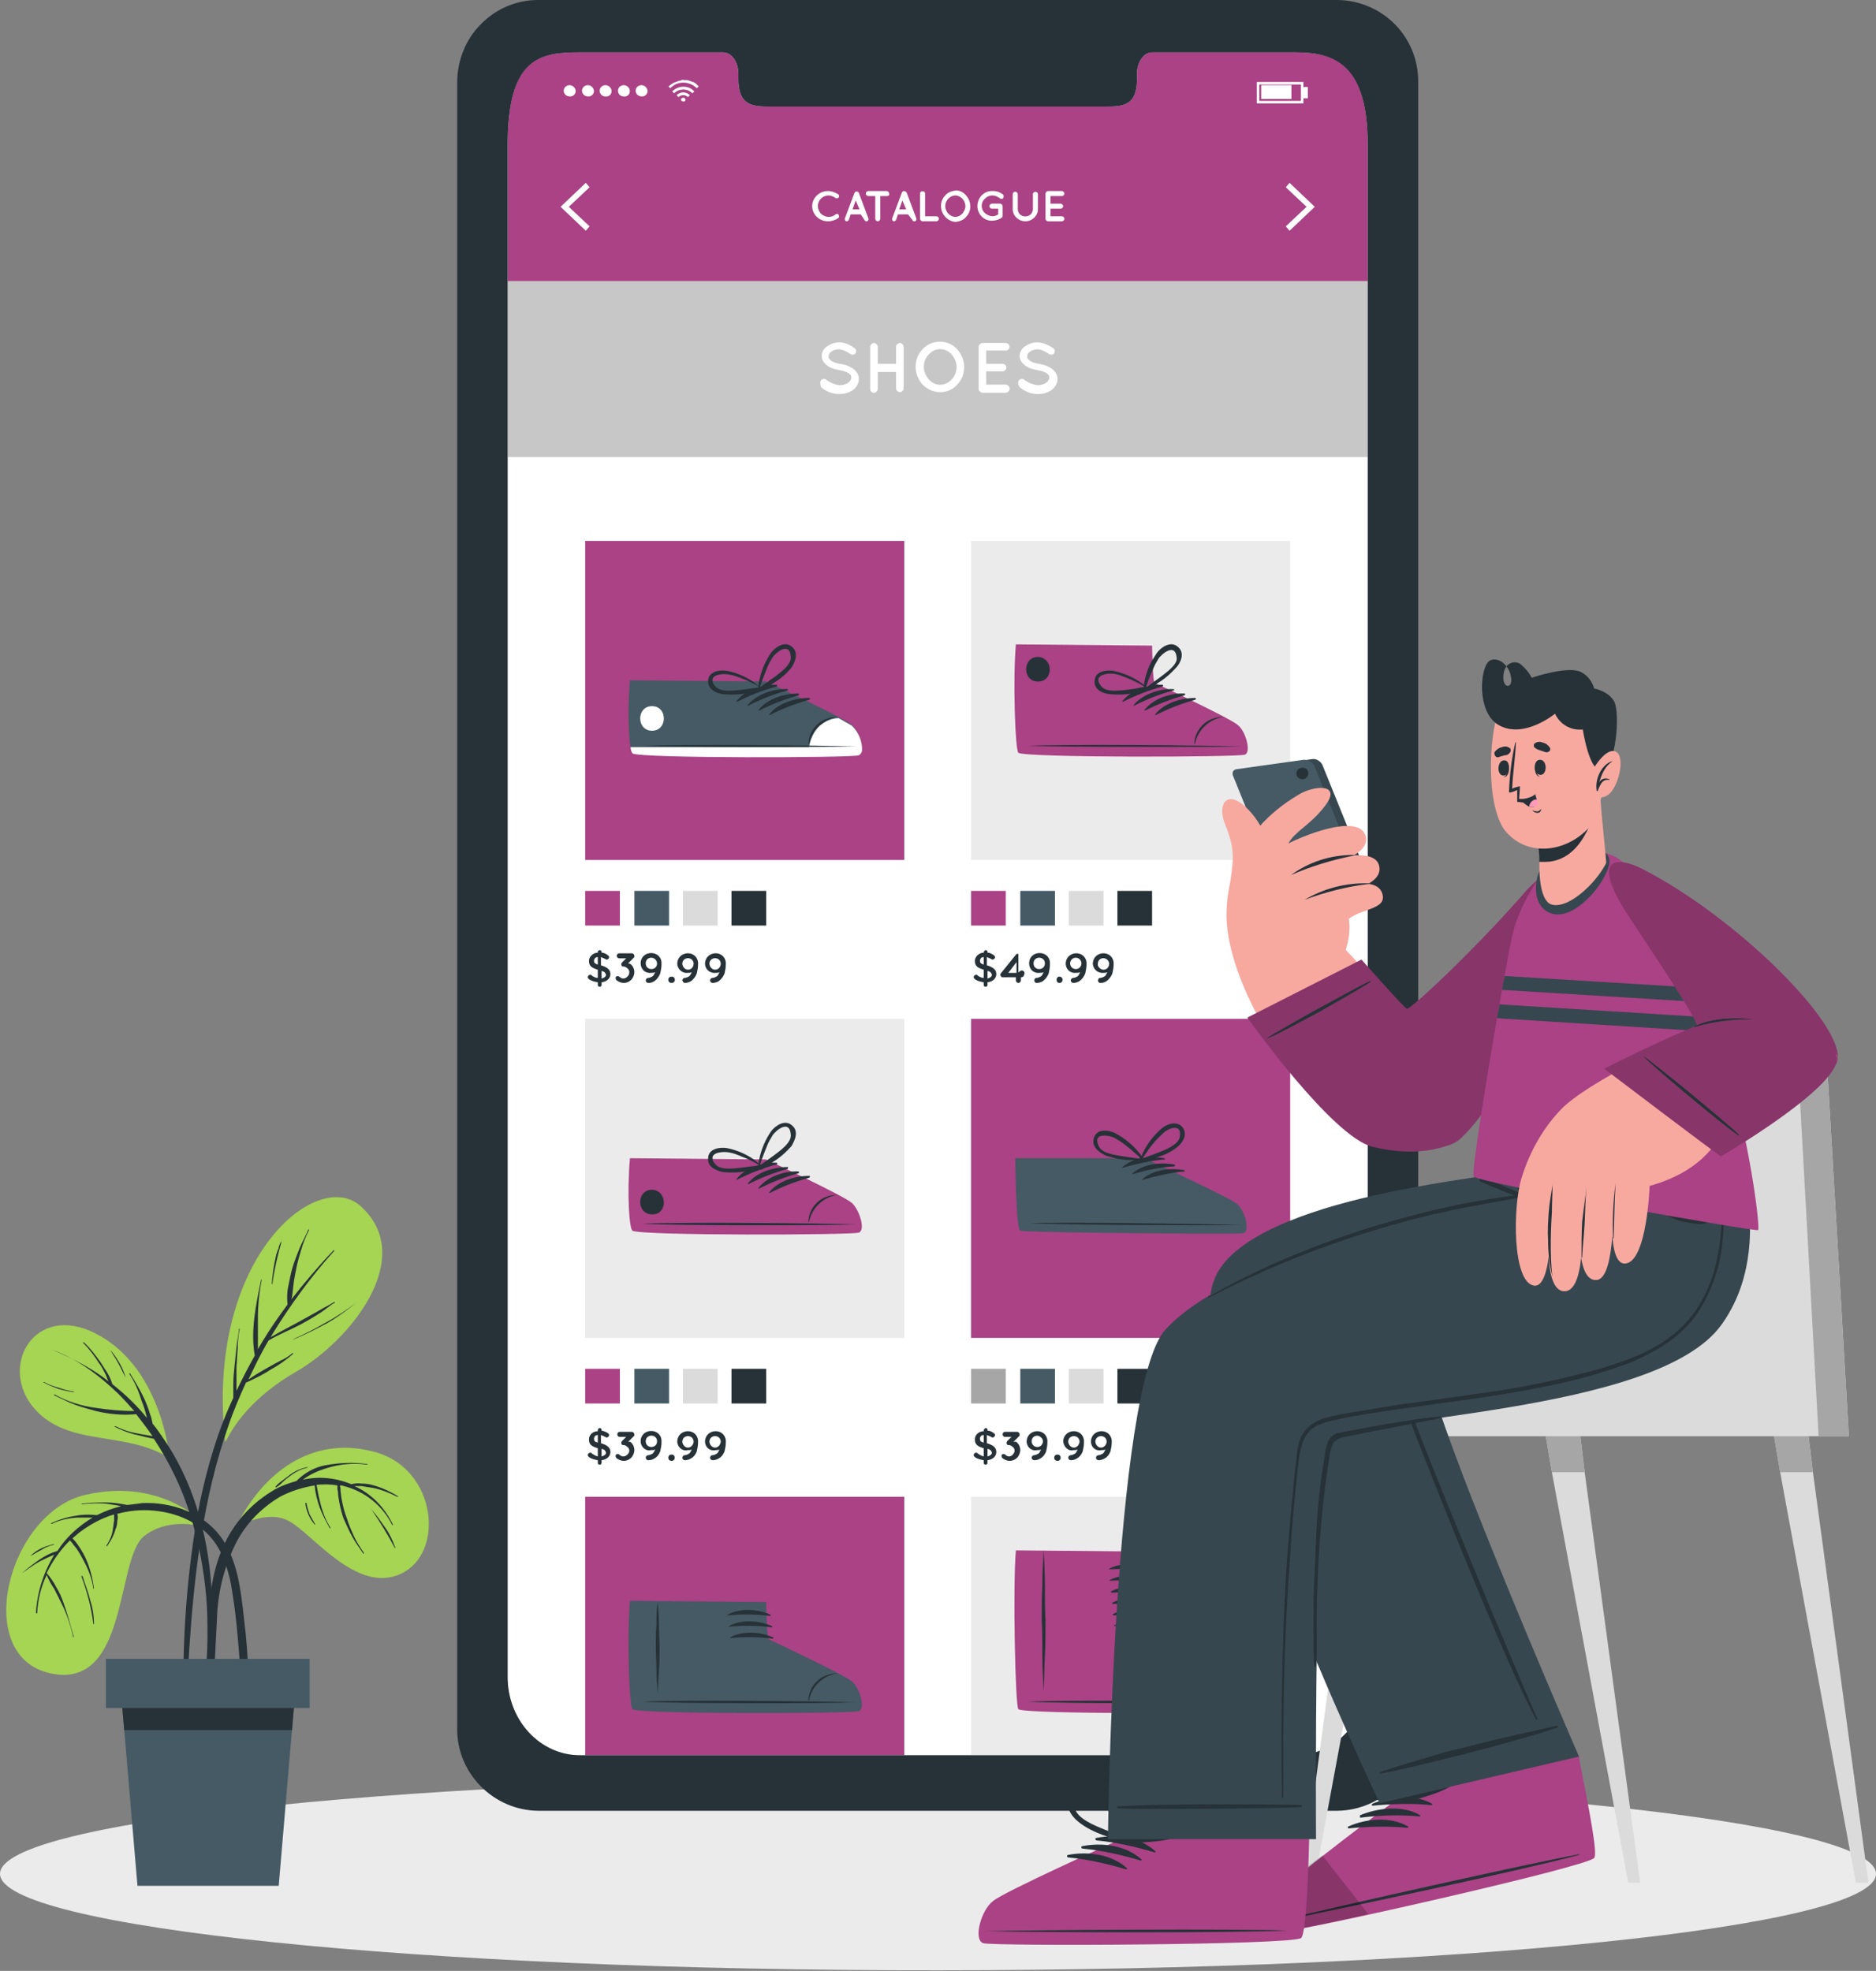 <?xml version="1.0" encoding="utf-8"?>
<!-- Generator: Adobe Illustrator 25.3.0, SVG Export Plug-In . SVG Version: 6.00 Build 0)  -->
<svg version="1.1" id="Layer_1" xmlns="http://www.w3.org/2000/svg" xmlns:xlink="http://www.w3.org/1999/xlink" x="0px" y="0px"
	 viewBox="0 0 297.5 312.6" style="enable-background:new 0 0 297.5 312.6;" xml:space="preserve">
<rect x="0" y="0" width="297.5" height="312.6" fill="#808080" stroke="none"/>
<style type="text/css">
	.st0{enable-background:new    ;}
	.st1{fill:#FFFFFF;}
	.st2{fill:#AA4285;}
	.st3{fill:#EBEBEB;}
	.st4{fill:#455A64;}
	.st5{fill:#DBDBDB;}
	.st6{fill:#263238;}
	.st7{fill:#A6A6A6;}
	.st8{fill:#C7C7C7;}
	.st9{fill:#A6D453;}
	.st10{fill:#F7A9A0;}
	.st11{opacity:0.2;enable-background:new    ;}
	.st12{fill:#37474F;}
	.st13{fill:#FF99BA;}
</style>
<g class="st0">
	<path class="st1" d="M216.9,23v243c0,6.9-5.1,12.4-11.5,12.4H92c-6.4,0-11.5-5.6-11.5-12.4V23C80.5,9,85.7,8.3,92,8.3h22.7
		c1.3,0,2.4,1.5,2.4,3.4v0.8c0,4.4,2.4,4.4,5.3,4.4H175c3,0,5.3,0,5.3-4.4v-0.8c0-1.9,1.1-3.4,2.4-3.4h22.7
		C211.8,8.3,216.9,10.1,216.9,23z"/>
	<path class="st1" d="M216.9,23v243c0,6.9-5.1,12.4-11.5,12.4H92c-6.4,0-11.5-5.6-11.5-12.4V23C80.5,9,85.7,8.3,92,8.3h22.7
		c1.3,0,2.4,1.5,2.4,3.4v0.8c0,4.4,2.4,4.4,5.3,4.4H175c3,0,5.3,0,5.3-4.4v-0.8c0-1.9,1.1-3.4,2.4-3.4h22.7
		C211.8,8.3,216.9,10.1,216.9,23z"/>
	<path class="st2" d="M216.9,23v21.6H80.5V23C80.5,9,85.6,8.3,92,8.3h22.7c1.3,0,2.4,1.5,2.4,3.4v0.8c0,4.4,2.4,4.4,5.3,4.4H175
		c3,0,5.3,0,5.3-4.4v-0.8c0-1.9,1.1-3.4,2.4-3.4h22.7C211.8,8.3,216.9,10.1,216.9,23z"/>
	<path class="st3" d="M297.5,297.2c0,8.5-66.6,15.3-148.7,15.3C66.6,312.6,0,305.7,0,297.2c0-8.5,66.6-15.3,148.7-15.3
		C230.9,281.9,297.5,288.8,297.5,297.2z"/>
	<path class="st1" d="M110.8,13.7l-0.2,0.2c0,0-0.1,0.1-0.1,0.1c-1.2-1.2-3.1-1.2-4.2,0l-0.1-0.1l-0.2-0.2l0.3-0.2
		c0.2-0.2,0.4-0.3,0.6-0.4c0.3-0.1,0.6-0.2,0.8-0.3c0.1,0,0.3,0,0.4-0.1c0.1-0.1,0.4,0,0.4,0h0.3c0.3,0,0.5,0.1,0.8,0.2
		c0.2,0.1,0.4,0.1,0.5,0.2c0.2,0.1,0.3,0.2,0.5,0.4L110.8,13.7L110.8,13.7L110.8,13.7z"/>
	<path class="st1" d="M106.9,14.8c-0.1-0.1-0.2-0.2-0.3-0.3c1-1,2.6-1,3.5,0l-0.3,0.3c-0.4-0.4-0.9-0.6-1.4-0.6
		C107.8,14.2,107.3,14.4,106.9,14.8z"/>
	<path class="st1" d="M109.4,15.1l-0.3,0.3c-0.4-0.4-1.1-0.4-1.5,0l-0.3-0.3C107.9,14.5,108.8,14.5,109.4,15.1z"/>
	<path class="st1" d="M108.7,15.8c0,0.2-0.1,0.3-0.3,0.3c-0.2,0-0.4-0.1-0.4-0.3c0-0.2,0.2-0.3,0.4-0.3
		C108.5,15.5,108.7,15.6,108.7,15.8z"/>
	<path class="st1" d="M199.7,16h6.6v-2.6h-6.6V16z M206.7,16.4h-7.4V13h7.4V16.4z M100.8,14.4c0-0.8,1-1.2,1.6-0.6
		c0.6,0.6,0.2,1.5-0.6,1.5C101.2,15.3,100.8,14.9,100.8,14.4z M98,14.4c0-0.8,1-1.2,1.6-0.6c0.6,0.6,0.2,1.6-0.7,1.5
		C98.4,15.3,98,14.9,98,14.4z M95.1,14.4c0-0.8,1-1.2,1.6-0.6c0.6,0.6,0.2,1.6-0.7,1.5C95.5,15.3,95.1,14.9,95.1,14.4z M92.3,14.4
		c0-0.8,1-1.2,1.6-0.6c0.6,0.6,0.2,1.5-0.6,1.5C92.7,15.3,92.3,14.9,92.3,14.4z M89.4,14.4c0-0.8,1-1.2,1.6-0.6
		c0.6,0.6,0.2,1.5-0.6,1.5C89.8,15.3,89.4,14.9,89.4,14.4z"/>
	<path class="st1" d="M155.9,11.4h-14.3c-0.5,0-0.9-0.4-0.9-0.9c0-0.5,0.4-0.9,0.9-0.9h14.3c0.5,0,0.9,0.4,0.9,0.9
		C156.8,11,156.4,11.4,155.9,11.4z M165.8,34.7v-4c0-0.2,0.2-0.4,0.4-0.4h2.2c0.2,0,0.4,0.2,0.4,0.4c0,0.2-0.2,0.4-0.4,0.4h-1.8v1.2
		h1.6c0.2,0,0.4,0.2,0.4,0.4c0,0.2-0.2,0.4-0.4,0.4h-1.6v1.2h1.8c0.2,0,0.4,0.2,0.4,0.4c0,0.2-0.2,0.4-0.4,0.4h-2.2
		C166,35.1,165.8,34.9,165.8,34.7z M162.6,35.1c-1.1,0-2-0.9-2-1.9v-2.4c0-0.2,0.2-0.4,0.4-0.4c0.2,0,0.4,0.2,0.4,0.4v2.4
		c0.1,1.5,2.3,1.5,2.4,0v-2.4c0-0.5,0.8-0.5,0.8,0v2.4C164.6,34.2,163.7,35.1,162.6,35.1z M155,32.7c0-1.4,1.1-2.5,2.5-2.4
		c0.6,0,1.1,0.2,1.5,0.5c0.2,0.1,0.2,0.4,0.1,0.6c-0.1,0.2-0.4,0.2-0.6,0c-0.3-0.2-0.7-0.4-1.1-0.4c-0.5,0-0.9,0.2-1.2,0.5
		c-0.7,0.6-0.7,1.7,0,2.3c0.3,0.3,0.8,0.5,1.2,0.5c0.3,0,0.6-0.1,0.9-0.3v-0.9h-1c-0.2,0-0.4-0.2-0.4-0.4c0-0.2,0.2-0.4,0.4-0.4h1.3
		c0.2,0,0.4,0.2,0.4,0.4v1.6c0,0.1-0.1,0.1-0.1,0.2c-0.4,0.3-1,0.5-1.5,0.5C156.1,35.1,155,34,155,32.7z M153.1,32.7
		c0-0.4-0.2-0.9-0.5-1.2c-0.3-0.3-0.7-0.5-1.1-0.5c-0.4,0-0.8,0.2-1.1,0.5c-0.3,0.3-0.5,0.7-0.5,1.2c0,0.4,0.2,0.9,0.5,1.2
		c0.3,0.3,0.7,0.5,1.1,0.5c0.4,0,0.8-0.2,1.1-0.5C152.9,33.5,153.1,33.1,153.1,32.7L153.1,32.7z M153.2,31c0.9,1,0.9,2.5,0,3.4
		c-0.4,0.5-1,0.7-1.6,0.8c-0.6,0-1.2-0.3-1.7-0.8c-0.9-1-0.9-2.5,0-3.4c0.4-0.5,1-0.7,1.7-0.8C152.2,30.2,152.8,30.5,153.2,31z
		 M145.9,34.7v-4c0-0.5,0.8-0.5,0.8,0v3.6h1.8c0.2,0,0.4,0.2,0.4,0.4c0,0.2-0.2,0.4-0.4,0.4h-2.2C146.1,35.1,145.9,34.9,145.9,34.7z
		 M143.7,33.2l-0.6-1.4l-0.5,1.4H143.7z M144,34h-1.6l-0.3,0.9c-0.1,0.1-0.2,0.2-0.3,0.2c0,0-0.1,0-0.1,0c-0.2-0.1-0.3-0.3-0.2-0.5
		l1.5-4c0.1-0.4,0.6-0.4,0.8,0l1.5,4c0.1,0.2,0,0.4-0.2,0.5c0,0-0.1,0-0.1,0c-0.2,0-0.3-0.1-0.3-0.2L144,34z M140.7,31.1h-1.1v3.6
		c0,0.2-0.2,0.4-0.4,0.4c-0.2,0-0.4-0.2-0.4-0.4v-3.6h-1.1c-0.2,0-0.4-0.2-0.4-0.4c0-0.2,0.2-0.4,0.4-0.4h2.9c0.2,0,0.4,0.2,0.4,0.4
		C141.1,30.9,140.9,31.1,140.7,31.1z M136.3,33.2l-0.6-1.4l-0.5,1.4H136.3z M136.5,34h-1.6l-0.3,0.9c-0.1,0.1-0.2,0.2-0.3,0.2
		c0,0-0.1,0-0.1,0c-0.2-0.1-0.3-0.3-0.2-0.5l1.5-4c0.1-0.3,0.6-0.3,0.7,0l1.5,4c0.1,0.2,0,0.4-0.2,0.5c0,0-0.1,0-0.1,0
		c-0.1,0-0.3-0.1-0.3-0.2L136.5,34z M128.8,32.7c0-1.3,1.1-2.4,2.5-2.4c0.6,0,1.1,0.2,1.6,0.5c0.2,0.1,0.2,0.4,0.1,0.5
		c-0.1,0.2-0.4,0.2-0.5,0.1c-0.3-0.2-0.7-0.4-1.1-0.4c-0.5,0-0.9,0.2-1.2,0.5c-0.3,0.3-0.5,0.7-0.5,1.2c0,0.4,0.2,0.9,0.5,1.2
		c0.3,0.3,0.8,0.5,1.2,0.5c0.4,0,0.8-0.1,1.1-0.4c0.2-0.1,0.4-0.1,0.5,0.1c0.1,0.2,0.1,0.4-0.1,0.5c-0.4,0.3-1,0.5-1.6,0.5
		C129.9,35.1,128.8,34,128.8,32.7z M204.5,29l4,3.8l-4,3.8l-0.6-0.7l3.3-3.1l-3.3-3.1L204.5,29z M92.9,36.6l-4-3.8l4-3.8l0.6,0.7
		l-3.3,3.1l3.3,3.1L92.9,36.6z M206.7,13.8h0.7v1.8h-0.7V13.8z M200,13.5h4.8v2.2H200V13.5z"/>
	<rect x="92.8" y="237.4" class="st2" width="50.6" height="41"/>
	<path class="st3" d="M92.8,161.6h50.6v50.6H92.8V161.6z M154,237.4h50.6v41H154V237.4z"/>
	<rect x="154" y="161.6" class="st2" width="50.6" height="50.6"/>
	<rect x="154" y="85.8" class="st3" width="50.6" height="50.6"/>
	<path class="st2" d="M92.8,141.3h5.5v5.5h-5.5V141.3z M92.8,85.8h50.6v50.6H92.8V85.8z"/>
	<rect x="100.6" y="141.3" class="st4" width="5.5" height="5.5"/>
	<rect x="108.3" y="141.3" class="st5" width="5.5" height="5.5"/>
	<rect x="116" y="141.3" class="st6" width="5.5" height="5.5"/>
	<rect x="154" y="141.3" class="st2" width="5.5" height="5.5"/>
	<rect x="161.8" y="141.3" class="st4" width="5.5" height="5.5"/>
	<rect x="169.5" y="141.3" class="st5" width="5.5" height="5.5"/>
	<path class="st6" d="M174.1,152.8c-0.1,0.5,0.4,1,0.9,1c0.5,0,0.9-0.4,0.9-1C175.7,151.7,174.2,151.7,174.1,152.8z M173.3,152.8
		c0.1-2,3-2.2,3.3-0.2v0.4c0,0.5-0.1,0.9-0.2,1.4c-0.2,0.5-0.5,0.9-0.9,1.2c-0.3,0.2-0.6,0.3-1,0.3c-0.5,0-0.5-0.8,0-0.8
		c0.2,0,0.4-0.1,0.6-0.2c0.2-0.1,0.3-0.3,0.4-0.5c0-0.1,0.1-0.1,0.1-0.2c-0.2,0.1-0.4,0.1-0.6,0.1
		C174.1,154.4,173.3,153.7,173.3,152.8z M169.7,152.8c0,0.5,0.4,0.9,0.9,0.9c0.5,0,0.9-0.4,0.9-0.9c0-0.5-0.4-0.9-0.9-0.9
		C170.1,151.9,169.7,152.3,169.7,152.8z M169,152.8c0.1-2,3-2.2,3.3-0.2v0.4c0,0.5-0.1,0.9-0.2,1.4c-0.2,0.5-0.5,0.9-0.9,1.2
		c-0.3,0.2-0.7,0.3-1,0.3c-0.2,0-0.4-0.2-0.4-0.4c0-0.2,0.2-0.4,0.4-0.4c0.2,0,0.4-0.1,0.6-0.2c0.2-0.1,0.3-0.3,0.4-0.5l0.1-0.2
		c-0.2,0.1-0.4,0.1-0.7,0.1C169.7,154.4,169,153.7,169,152.8z M168,154.9c0.3,0,0.5,0.2,0.5,0.5c0,0.3-0.2,0.5-0.5,0.5
		C167.4,155.9,167.4,154.9,168,154.9z M163.9,152.8c0,1.2,1.8,1.2,1.8,0C165.7,151.6,163.9,151.6,163.9,152.8z M163.2,152.8
		c0-2.1,3.1-2.2,3.3-0.2v0.4c0,0.5-0.1,0.9-0.2,1.4c-0.2,0.5-0.5,0.9-0.9,1.2c-0.3,0.2-0.7,0.3-1,0.3c-0.5,0-0.5-0.8,0-0.8
		c0.2,0,0.4-0.1,0.6-0.2c0.2-0.1,0.3-0.3,0.4-0.5c0-0.1,0.1-0.1,0.1-0.2c-0.2,0.1-0.4,0.1-0.7,0.1
		C163.9,154.4,163.2,153.7,163.2,152.8z M161.2,152.6l-1.3,1.7h1.3V152.6z M162.4,154.6c0,0.2-0.2,0.4-0.4,0.4h-0.1v0.5
		c0,0.2-0.2,0.4-0.4,0.4c-0.2,0-0.4-0.2-0.4-0.4V155H159c-0.1,0-0.2,0-0.2-0.1c-0.2-0.1-0.2-0.4-0.1-0.5l2.5-3.1h0c0,0,0,0,0,0h0.3
		v2.9h0.1C162,153.6,162.7,154.1,162.4,154.6z M156.6,154v1.2c0.4-0.1,0.7-0.3,0.7-0.6C157.2,154.3,157.1,154.1,156.6,154L156.6,154
		z M156,153v-1.2c-0.4,0-0.6,0.3-0.6,0.6S155.5,152.8,156,153z M156.3,150.7c0.2,0,0.3,0.1,0.3,0.3v0.1c0.4,0,0.7,0.2,1,0.4
		c0.1,0.1,0.2,0.2,0.2,0.3c0,0.2-0.2,0.4-0.4,0.4c-0.1,0-0.1,0-0.2-0.1c-0.2-0.1-0.5-0.2-0.7-0.3v1.3c1,0.3,1.5,0.7,1.5,1.4
		s-0.6,1.2-1.4,1.3v0.4c0,0.2-0.1,0.3-0.3,0.3c-0.2,0-0.3-0.1-0.3-0.3v-0.4c-0.5-0.1-1-0.2-1.4-0.5c-0.1-0.1-0.2-0.2-0.2-0.3
		c0-0.2,0.2-0.4,0.4-0.4c0.1,0,0.2,0,0.2,0.1c0.3,0.2,0.6,0.4,1,0.4v-1.3c-1-0.3-1.4-0.6-1.4-1.4c0-0.7,0.7-1.3,1.4-1.3V151
		C156.1,150.8,156.2,150.7,156.3,150.7z M112.5,152.8c0,0.5,0.4,1,0.9,1c0.5,0,0.9-0.4,0.9-1C114.2,151.7,112.6,151.7,112.5,152.8z
		 M111.8,152.8c0.1-2,3-2.2,3.3-0.2v0.4c0,0.5-0.1,0.9-0.2,1.4c-0.2,0.5-0.5,0.9-0.9,1.2c-0.3,0.2-0.7,0.3-1,0.3
		c-0.2,0-0.4-0.2-0.4-0.4c0-0.2,0.2-0.4,0.4-0.4c0.2,0,0.4-0.1,0.6-0.2c0.2-0.1,0.3-0.3,0.4-0.5c0-0.1,0.1-0.1,0.1-0.2
		c-0.2,0.1-0.4,0.1-0.6,0.1C112.5,154.4,111.8,153.7,111.8,152.8z M108.2,152.8c0,0.5,0.4,1,0.9,1c0.5,0,0.9-0.4,0.9-1
		C109.9,151.7,108.3,151.7,108.2,152.8z M107.4,152.8c0.1-2,3-2.2,3.3-0.2v0.4c0,0.5-0.1,0.9-0.2,1.4c-0.2,0.5-0.5,0.9-0.9,1.2
		c-0.3,0.2-0.7,0.3-1,0.3c-0.2,0-0.3-0.2-0.4-0.4c0-0.2,0.2-0.4,0.4-0.4c0.2,0,0.4-0.1,0.6-0.2c0.2-0.1,0.3-0.3,0.4-0.5l0.1-0.2
		c-0.2,0.1-0.4,0.1-0.7,0.1C108.2,154.4,107.4,153.7,107.4,152.8z M106.5,154.9c0.7,0,0.7,1,0,1
		C105.8,155.9,105.8,154.9,106.5,154.9z M102.4,152.8c0,1.2,1.8,1.2,1.8,0C104.1,151.6,102.4,151.6,102.4,152.8z M101.6,152.8
		c0-2.1,3.1-2.2,3.3-0.2v0.4c0,0.5-0.1,0.9-0.2,1.4c-0.2,0.5-0.5,0.9-0.9,1.2c-0.3,0.2-0.6,0.3-1,0.3c-0.2,0-0.4-0.2-0.4-0.4
		c0-0.2,0.2-0.4,0.4-0.4c0.2,0,0.4-0.1,0.6-0.2c0.2-0.1,0.3-0.3,0.4-0.5c0-0.1,0.1-0.1,0.1-0.2c-0.2,0.1-0.4,0.1-0.7,0.1
		C102.3,154.4,101.6,153.7,101.6,152.8z M100.1,153c0.3,0.3,0.5,0.7,0.5,1.2c0,0.4-0.2,0.9-0.5,1.2c-0.3,0.3-0.7,0.5-1.2,0.5
		c-0.4,0-0.9-0.2-1.2-0.5c-0.1-0.2-0.1-0.4,0-0.5c0.1-0.1,0.4-0.1,0.5,0c0.4,0.4,0.9,0.4,1.3,0c0.2-0.2,0.3-0.4,0.3-0.7
		c0-0.2-0.1-0.5-0.3-0.6c-0.2-0.2-0.4-0.3-0.6-0.3c-0.1,0-0.2,0-0.3-0.1c-0.1-0.1-0.1-0.4,0-0.5l0.7-0.7h-1.1
		c-0.2,0-0.4-0.2-0.4-0.4c0-0.2,0.2-0.4,0.4-0.4h2c0.2,0,0.4,0.2,0.4,0.4c0,0.1,0,0.1,0,0.2l-0.1,0.1l-0.9,0.9
		C99.8,152.8,100,152.9,100.1,153z M95.4,154v1.2c0.4-0.1,0.7-0.3,0.7-0.6C96,154.3,95.9,154.1,95.4,154L95.4,154z M94.8,153v-1.2
		c-0.4,0-0.6,0.3-0.6,0.6S94.3,152.8,94.8,153z M95.1,150.7c0.2,0,0.3,0.1,0.3,0.3v0.1c0.4,0,0.7,0.2,1,0.4c0.1,0.1,0.2,0.2,0.2,0.3
		c0,0.2-0.2,0.4-0.4,0.4c-0.1,0-0.1,0-0.2-0.1c-0.2-0.1-0.5-0.2-0.7-0.3v1.3c1,0.3,1.5,0.7,1.5,1.4s-0.6,1.2-1.4,1.3v0.4
		c0,0.2-0.1,0.3-0.3,0.3c-0.2,0-0.3-0.1-0.3-0.3v-0.4c-0.5-0.1-1-0.2-1.4-0.5c-0.1-0.1-0.2-0.2-0.2-0.3c0-0.2,0.2-0.4,0.4-0.4
		c0.1,0,0.2,0,0.2,0.1c0.3,0.2,0.6,0.4,1,0.4v-1.3c-1-0.3-1.4-0.6-1.4-1.4c0-0.7,0.7-1.3,1.4-1.3V151
		C94.8,150.8,95,150.7,95.1,150.7z M177.2,141.3h5.5v5.5h-5.5V141.3z"/>
	<path class="st4" d="M197.2,195.6c-0.8,0.2-34.9-0.1-35.4-0.4c-0.5-0.3-0.7-5.4-0.8-11.1v-0.2c0-0.1,0-0.1,0-0.2l21.3,0v0.4
		c0,0,12.6,5.8,13.8,6.8C197.4,191.9,198.3,195.2,197.2,195.6z"/>
	<path class="st6" d="M187.8,185.6c-2.2-0.4-4.9-0.1-6.6,1.4c-0.1,0.1,0,0.2,0.1,0.1c2.1-0.6,4.3-1.1,6.5-1.3
		C187.9,185.9,187.9,185.7,187.8,185.6z M186.2,184.7c-2.2-0.4-4.9-0.1-6.6,1.4c-0.1,0.1,0,0.1,0.1,0.1c2.1-0.6,4.3-1.1,6.5-1.2
		C186.4,184.9,186.4,184.7,186.2,184.7z M184.6,183.7c-2.2-0.4-4.9-0.1-6.6,1.4c-0.1,0.1,0,0.2,0.1,0.1c2.1-0.6,4.3-1.1,6.5-1.3
		C184.8,183.9,184.8,183.7,184.6,183.7z M196.8,194.3c-5.6-0.2-28-0.5-33.5-0.3c0,0,0,0,0,0C168.8,194.3,191.3,194.4,196.8,194.3
		C196.9,194.4,196.9,194.3,196.8,194.3z"/>
	<path class="st6" d="M187.1,180.3c-0.2,1.3-2.4,2.1-3.4,2.5c-0.7,0.3-1.4,0.5-2.1,0.8l-0.4,0.2l-0.1,0.1l0.1-0.1l0-0.1
		c0.6-0.9,1.2-1.8,1.9-2.6c0.4-0.4,0.8-0.9,1.2-1.2C184.9,179.1,187.5,177.9,187.1,180.3z M187.6,178.9c-0.8-1.2-2.5-0.7-3.4,0.1
		c-1.4,1.2-2.5,2.7-3.2,4.4l-0.1,0.2c0,0,0,0.1,0,0.1v0c0,0.1-0.1,0.1-0.1,0.2c0,0,0,0.1,0.1,0.1c0,0.1,0.1,0.2,0.1,0.3
		c0.1,0,0.1,0,0.2,0c0.4-0.1,0.8-0.3,1.1-0.4l1.3-0.4c1.1-0.3,2.1-0.8,3-1.5C187.4,181.4,188.4,180.1,187.6,178.9z"/>
	<path class="st6" d="M180.8,183.8h-0.1c-0.4-0.1-0.8-0.1-1.2-0.2l-1.4-0.2c-1.1-0.2-3.4-0.4-3.9-1.7c-1-2.2,1.9-1.6,2.6-1.2
		c0.5,0.3,1,0.6,1.4,0.9c0.9,0.7,1.7,1.4,2.5,2.1L180.8,183.8l0.1,0L180.8,183.8z M181.3,183.9l-0.1-0.2c0,0,0-0.1-0.1-0.1l0-0.1
		c0-0.1-0.1-0.1-0.1-0.2c-1.1-1.5-2.5-2.7-4.2-3.6c-1.1-0.5-2.8-0.7-3.3,0.7c-0.5,1.4,0.7,2.3,1.7,2.8c0.2,0.1,0.4,0.2,0.6,0.2
		c1.2,0.4,2.4,0.6,3.6,0.6c0.5,0,1,0.1,1.5,0.1h0c0.2,0,0.3-0.2,0.3-0.3C181.3,184,181.3,183.9,181.3,183.9z"/>
	<rect x="92.8" y="217.1" class="st2" width="5.5" height="5.5"/>
	<rect x="100.6" y="217.1" class="st4" width="5.5" height="5.5"/>
	<rect x="108.3" y="217.1" class="st5" width="5.5" height="5.5"/>
	<rect x="116" y="217.1" class="st6" width="5.5" height="5.5"/>
	<rect x="154" y="217.1" class="st7" width="5.5" height="5.5"/>
	<rect x="161.8" y="217.1" class="st4" width="5.5" height="5.5"/>
	<rect x="169.5" y="217.1" class="st5" width="5.5" height="5.5"/>
	<path class="st6" d="M173.7,228.6c0,0.5,0.4,1,0.9,1c0.5,0,0.9-0.5,0.9-1C175.4,227.5,173.8,227.5,173.7,228.6z M173,228.6
		c0.1-2,3-2.2,3.3-0.2v0.4c0,0.5-0.1,0.9-0.2,1.4c-0.2,0.5-0.5,0.9-0.9,1.1c-0.3,0.2-0.7,0.3-1,0.3c-0.2,0-0.4-0.2-0.4-0.4
		c0-0.2,0.2-0.4,0.4-0.4c0.2,0,0.4-0.1,0.6-0.2c0.2-0.1,0.3-0.3,0.4-0.5c0-0.1,0.1-0.1,0.1-0.2c-0.2,0.1-0.4,0.1-0.6,0.1
		C173.7,230.2,173,229.5,173,228.6z M169.4,228.6c0,0.5,0.4,1,0.9,1c0.5,0,0.9-0.5,0.9-1C171.1,227.5,169.5,227.5,169.4,228.6z
		 M168.6,228.6c0.1-2,3-2.2,3.3-0.2v0.4c0,0.5-0.1,0.9-0.2,1.4c-0.2,0.5-0.5,0.9-0.9,1.1c-0.3,0.2-0.6,0.3-1,0.3
		c-0.2,0-0.4-0.2-0.4-0.4c0-0.2,0.2-0.4,0.4-0.4c0.2,0,0.4-0.1,0.6-0.2c0.2-0.1,0.3-0.3,0.4-0.5l0.1-0.2c-0.2,0.1-0.4,0.1-0.7,0.1
		C169.4,230.2,168.7,229.5,168.6,228.6z M167.7,230.7c0.3,0,0.5,0.2,0.5,0.5c0,0.3-0.2,0.5-0.5,0.5C167,231.7,167,230.7,167.7,230.7
		z M163.6,228.6c0,0.5,0.4,0.9,0.9,0.9c0.8,0,1.2-1,0.6-1.5C164.5,227.4,163.6,227.8,163.6,228.6z M162.8,228.6c0.1-2,3-2.2,3.3-0.2
		v0.4c0,0.5-0.1,0.9-0.2,1.4c-0.2,0.5-0.5,0.9-0.9,1.1c-0.3,0.2-0.6,0.3-1,0.3c-0.2,0-0.4-0.2-0.4-0.4c0-0.2,0.2-0.4,0.4-0.4
		c0.2,0,0.4-0.1,0.6-0.2c0.2-0.1,0.3-0.3,0.4-0.5c0-0.1,0.1-0.1,0.1-0.2c-0.2,0.1-0.4,0.1-0.7,0.1
		C163.6,230.2,162.8,229.5,162.8,228.6z M161.3,228.8c0.3,0.3,0.5,0.7,0.5,1.2c0,0.4-0.2,0.9-0.5,1.2c-0.3,0.3-0.7,0.5-1.2,0.5
		c-0.4,0-0.9-0.2-1.2-0.5c-0.1-0.2-0.1-0.4,0-0.5c0.1-0.1,0.4-0.1,0.5,0c0.2,0.2,0.4,0.3,0.6,0.3c0.2,0,0.5-0.1,0.6-0.3
		c0.2-0.2,0.3-0.4,0.3-0.6c0-0.2-0.1-0.5-0.3-0.6c-0.2-0.2-0.4-0.3-0.6-0.3c-0.1,0-0.2,0-0.3-0.1c-0.1-0.1-0.1-0.4,0-0.5l0.7-0.7
		h-1.1c-0.4-0.1-0.4-0.7,0-0.8h2c0.2,0,0.4,0.2,0.4,0.4c0,0.1,0,0.1,0,0.2l-0.1,0.1l-0.9,0.9C161,228.6,161.2,228.7,161.3,228.8z
		 M156.6,229.8v1.2c0.4-0.1,0.7-0.3,0.7-0.6C157.2,230.1,157.1,229.9,156.6,229.8z M156,228.8v-1.2c-0.4,0-0.6,0.3-0.6,0.6
		S155.5,228.7,156,228.8z M156.3,226.5c0.2,0,0.3,0.1,0.3,0.3v0.1c0.4,0,0.7,0.2,1,0.4c0.1,0.1,0.2,0.2,0.2,0.3
		c0,0.2-0.2,0.4-0.4,0.4c-0.1,0-0.1,0-0.2-0.1c-0.2-0.1-0.5-0.2-0.7-0.3v1.3c1,0.3,1.5,0.7,1.5,1.4s-0.6,1.2-1.4,1.3v0.4
		c0,0.2-0.1,0.3-0.3,0.3c-0.2,0-0.3-0.1-0.3-0.3v-0.4c-0.5-0.1-1-0.2-1.4-0.5c-0.1-0.1-0.2-0.2-0.2-0.3c0-0.2,0.2-0.4,0.4-0.4
		c0.1,0,0.2,0,0.2,0.1c0.3,0.2,0.6,0.4,1,0.5v-1.3c-1-0.3-1.4-0.6-1.4-1.4c0-0.8,0.7-1.3,1.4-1.3v-0.1
		C156,226.7,156.2,226.5,156.3,226.5z M112.5,228.6c0,0.5,0.4,1,0.9,1c0.5,0,0.9-0.5,0.9-1C114.2,227.5,112.6,227.5,112.5,228.6z
		 M111.8,228.6c0.1-2,3-2.2,3.3-0.2v0.4c0,0.5-0.1,0.9-0.2,1.4c-0.2,0.5-0.5,0.9-0.9,1.1c-0.3,0.2-0.7,0.3-1,0.3
		c-0.2,0-0.4-0.2-0.4-0.4c0-0.2,0.2-0.4,0.4-0.4c0.2,0,0.4-0.1,0.6-0.2c0.2-0.1,0.3-0.3,0.4-0.5c0-0.1,0.1-0.1,0.1-0.2
		c-0.2,0.1-0.4,0.1-0.6,0.1C112.5,230.2,111.8,229.5,111.8,228.6z M108.2,228.6c0,0.5,0.4,1,0.9,1c0.5,0,0.9-0.5,0.9-1
		C109.9,227.5,108.3,227.5,108.2,228.6z M107.4,228.6c0.1-2,3-2.2,3.3-0.2v0.4c0,0.5-0.1,0.9-0.2,1.4c-0.2,0.5-0.5,0.9-0.9,1.1
		c-0.3,0.2-0.7,0.3-1,0.3c-0.2,0-0.4-0.2-0.4-0.4c0-0.2,0.2-0.4,0.4-0.4c0.2,0,0.4-0.1,0.6-0.2c0.2-0.1,0.3-0.3,0.4-0.5l0.1-0.2
		c-0.2,0.1-0.4,0.1-0.7,0.1C108.2,230.2,107.4,229.5,107.4,228.6z M106.5,230.7c0.3,0,0.5,0.2,0.5,0.5c0,0.3-0.2,0.5-0.5,0.5
		C105.8,231.7,105.8,230.7,106.5,230.7z M102.4,228.6c0,1.2,1.8,1.2,1.8,0S102.4,227.4,102.4,228.6z M101.6,228.6
		c0-2.1,3.1-2.2,3.3-0.2v0.4c0,0.5-0.1,0.9-0.2,1.4c-0.2,0.5-0.5,0.9-0.9,1.1c-0.3,0.2-0.6,0.3-1,0.3c-0.2,0-0.4-0.2-0.4-0.4
		c0-0.2,0.2-0.4,0.4-0.4c0.2,0,0.4-0.1,0.6-0.2c0.2-0.1,0.3-0.3,0.4-0.5c0-0.1,0.1-0.1,0.1-0.2c-0.2,0.1-0.4,0.1-0.7,0.1
		C102.4,230.2,101.6,229.5,101.6,228.6z M100.1,228.8c0.3,0.3,0.5,0.7,0.5,1.2c0,0.4-0.2,0.9-0.5,1.2c-0.3,0.3-0.7,0.5-1.2,0.5
		c-0.4,0-0.9-0.2-1.2-0.5c-0.1-0.2-0.1-0.4,0-0.5c0.1-0.1,0.4-0.1,0.5,0c0.4,0.4,0.9,0.4,1.3,0c0.2-0.2,0.3-0.4,0.3-0.6
		c0-0.2-0.1-0.5-0.3-0.6c-0.2-0.2-0.4-0.3-0.6-0.3c-0.1,0-0.2,0-0.3-0.1c-0.1-0.1-0.1-0.4,0-0.5l0.7-0.7h-1.1
		c-0.4-0.1-0.4-0.7,0-0.8h2c0.2,0,0.4,0.2,0.4,0.4c0,0.1,0,0.1,0,0.2l-0.1,0.1l-0.9,0.9C99.8,228.6,100,228.7,100.1,228.8z
		 M95.4,229.8v1.2c0.4-0.1,0.7-0.3,0.7-0.6C96,230.1,95.9,229.9,95.4,229.8z M94.8,228.8v-1.2c-0.4,0-0.6,0.3-0.6,0.6
		S94.3,228.7,94.8,228.8z M95.1,226.5c0.2,0,0.3,0.1,0.3,0.3v0.1c0.4,0.1,0.7,0.2,1,0.4c0.1,0.1,0.2,0.2,0.2,0.3
		c0,0.2-0.2,0.4-0.4,0.4c-0.1,0-0.1,0-0.2-0.1c-0.2-0.1-0.5-0.2-0.7-0.3v1.3c1,0.3,1.5,0.7,1.5,1.4s-0.6,1.2-1.4,1.3v0.4
		c0,0.2-0.1,0.3-0.3,0.3c-0.2,0-0.3-0.1-0.3-0.3v-0.4c-0.5-0.1-1-0.2-1.4-0.5c-0.1-0.1-0.2-0.2-0.2-0.3c0-0.2,0.2-0.4,0.4-0.4
		c0.1,0,0.2,0,0.2,0.1c0.3,0.2,0.6,0.4,1,0.5v-1.3c-1-0.3-1.4-0.6-1.4-1.4c0-0.8,0.7-1.3,1.4-1.3v-0.1
		C94.8,226.7,94.9,226.5,95.1,226.5z M177.2,217.1h5.5v5.5h-5.5V217.1z"/>
	<rect x="80.5" y="44.6" class="st8" width="136.4" height="27.9"/>
	<path class="st1" d="M161.6,60.3c0.2-0.2,0.6-0.3,0.8-0.1c0.6,0.5,1.4,0.8,2.1,0.9c0.5,0,1-0.1,1.4-0.4c0.3-0.2,0.5-0.5,0.5-0.8
		c0-0.1,0-0.3-0.1-0.4c-0.1-0.1-0.2-0.2-0.3-0.3c-0.5-0.3-1-0.4-1.5-0.5c-0.5-0.1-1-0.2-1.4-0.4c-0.4-0.2-0.8-0.5-1.1-0.9
		c-0.2-0.3-0.3-0.6-0.3-0.9c0-0.7,0.4-1.3,0.9-1.6c0.6-0.4,1.2-0.6,1.9-0.6c0.9,0,1.7,0.4,2.5,0.9c0.3,0.2,0.3,0.5,0.2,0.8
		c-0.2,0.3-0.5,0.3-0.8,0.2c-0.5-0.4-1.1-0.7-1.8-0.8c-0.4,0-0.9,0.1-1.3,0.4c-0.3,0.2-0.4,0.4-0.4,0.8c0,0.1,0,0.2,0.1,0.3
		c0.1,0.1,0.2,0.2,0.3,0.3c0.4,0.3,0.9,0.4,1.4,0.5c0.5,0.1,1.1,0.2,1.6,0.5c0.5,0.2,0.8,0.5,1.1,0.9c0.2,0.3,0.3,0.6,0.3,1
		c0,0.7-0.4,1.4-1,1.8c-0.6,0.4-1.3,0.6-2.1,0.6c-1.1,0-2.1-0.4-2.9-1.1C161.4,60.9,161.4,60.6,161.6,60.3z M155.2,61.7V55
		c0-0.3,0.3-0.6,0.6-0.6h3.7c0.3,0,0.6,0.3,0.6,0.6c0,0.3-0.3,0.6-0.6,0.6h-3.1v2.1h2.6c0.3,0,0.6,0.3,0.6,0.6
		c0,0.3-0.3,0.6-0.6,0.6h-2.6V61h3.1c0.8,0.1,0.8,1.2,0,1.3h-3.6C155.5,62.3,155.2,62,155.2,61.7z M151.7,58.2c0-0.7-0.3-1.4-0.8-2
		c-1-1.1-2.6-1.1-3.6,0c-0.5,0.5-0.8,1.2-0.8,2c0,0.7,0.3,1.4,0.8,2c1,1.1,2.6,1.1,3.6,0C151.4,59.7,151.7,59,151.7,58.2z
		 M151.8,55.4c0.7,0.8,1.1,1.8,1.1,2.8c0,1.1-0.4,2.1-1.1,2.8c-0.7,0.8-1.7,1.2-2.7,1.2c-1,0-2-0.4-2.8-1.2
		c-0.7-0.8-1.1-1.8-1.1-2.8c0-1.1,0.4-2.1,1.1-2.8c0.7-0.8,1.7-1.2,2.8-1.2C150.1,54.2,151.1,54.6,151.8,55.4z M138,61.7V55
		c0-0.3,0.3-0.6,0.6-0.6c0.3,0,0.6,0.3,0.6,0.6v2.7h2.9V55c0-0.3,0.3-0.6,0.6-0.6c0.3,0,0.6,0.3,0.6,0.6v6.6c0,0.3-0.3,0.6-0.6,0.6
		c-0.3,0-0.6-0.3-0.6-0.6V59h-2.9v2.7c0,0.3-0.3,0.6-0.6,0.6C138.2,62.3,138,62,138,61.7z M130.2,60.3c0.2-0.2,0.6-0.3,0.8-0.1
		c0.6,0.5,1.4,0.8,2.1,0.9c0.5,0,1-0.1,1.4-0.4c0.3-0.2,0.5-0.5,0.5-0.8c0-0.1,0-0.3-0.1-0.4c-0.1-0.1-0.2-0.2-0.3-0.3
		c-0.5-0.3-1-0.4-1.5-0.5c-0.5-0.1-1-0.2-1.4-0.4c-0.4-0.2-0.8-0.5-1.1-0.9c-0.2-0.3-0.3-0.6-0.3-0.9c0-0.7,0.4-1.3,0.9-1.6
		c0.6-0.4,1.2-0.6,1.9-0.6c0.9,0,1.7,0.4,2.4,0.9c0.3,0.2,0.3,0.5,0.2,0.8c-0.2,0.3-0.5,0.3-0.8,0.2c-0.5-0.4-1.1-0.7-1.8-0.8
		c-0.5,0-0.9,0.1-1.3,0.4c-0.3,0.2-0.4,0.4-0.4,0.8c0,0.1,0,0.2,0.1,0.3c0.1,0.1,0.2,0.2,0.3,0.3c0.4,0.3,0.9,0.4,1.4,0.5
		c0.5,0.1,1.1,0.2,1.6,0.5c0.5,0.2,0.8,0.5,1.1,0.9c0.2,0.3,0.3,0.6,0.3,1c0,0.7-0.4,1.4-1,1.8c-0.6,0.4-1.3,0.6-2.1,0.6
		c-1.1,0-2.1-0.4-2.9-1.1C130.1,60.9,130,60.6,130.2,60.3z"/>
	<path class="st4" d="M136.2,119.7c-1.2,0.4-34.6,0.5-35.9-0.3c-0.5-0.3-0.9-5.8-0.4-11.5l21.6,0.2c0,0,12.4,5.8,13.6,6.9
		S137.3,119.3,136.2,119.7z"/>
	<path class="st1" d="M136.7,119c0,0.3-0.2,0.6-0.5,0.8c-1.2,0.4-34.6,0.5-35.9-0.3c-0.2-0.3-0.3-0.7-0.3-1h28.3
		c0.2-1.2,0.7-2.4,1.6-3.3c0.9-0.8,2-1.3,3.1-1.3c0.7,0.4,1.4,0.8,2.1,1.2c0.9,0.9,1.5,2.1,1.6,3.4
		C136.7,118.5,136.7,118.8,136.7,119z"/>
	<path class="st6" d="M128.3,110.7c-2.2,0-4.9,0.8-6.3,2.6c-0.1,0.1,0,0.1,0.1,0.1c2-1,4-1.8,6.2-2.4
		C128.5,110.9,128.5,110.7,128.3,110.7z M126.6,110c-2.2,0-4.9,0.8-6.3,2.6c-0.1,0.1,0.1,0.1,0.1,0.1c2-1,4-1.8,6.2-2.4
		C126.8,110.2,126.7,110,126.6,110z M124.9,109.3c-2.2-0.1-4.9,0.8-6.3,2.5c-0.1,0.1,0,0.2,0.1,0.1c2-1,4-1.8,6.2-2.4
		C125,109.5,125,109.3,124.9,109.3z M123.1,108.6c-2.2,0-4.9,0.8-6.3,2.6c-0.1,0.1,0,0.1,0.1,0.1c2-1,4-1.8,6.2-2.4
		C123.3,108.8,123.3,108.6,123.1,108.6z M132.9,113.7c-1.3,0-2.5,0.4-3.4,1.3c-0.8,0.8-1.3,1.9-1.3,3h0.1
		C128.7,115.8,130.6,114,132.9,113.7C132.9,113.8,132.9,113.7,132.9,113.7z M135.7,118.4c-5.6-0.2-28.2-0.4-33.8-0.1c0,0,0,0,0,0
		C107.4,118.5,130.1,118.5,135.7,118.4C135.8,118.4,135.8,118.4,135.7,118.4z"/>
	<path class="st1" d="M103.4,112c-2.5,0-2.5,3.9,0,3.9C105.9,115.9,105.9,112,103.4,112z"/>
	<path class="st6" d="M122.8,107.4c-0.4,0.3-0.8,0.5-1.1,0.8c-0.4,0.2-0.7,0.5-1,0.7l-0.1,0.1l-0.1,0.1l0-0.1l0.3-0.9
		c0.3-0.8,0.6-1.5,0.9-2.3c0.2-0.5,0.5-1,0.8-1.5c0.5-0.8,2.7-2.6,2.9-0.2C125.6,105.4,123.7,106.7,122.8,107.4z M125.6,102.6
		c-1.1-1-2.6,0-3.3,0.9c-0.9,1.3-1.6,2.9-1.9,4.5c-0.1,0.2-0.1,0.4-0.1,0.7c0,0.1,0,0.2,0,0.3c0,0,0,0.1,0,0.1v0.2
		c0,0.1,0,0.1,0.1,0.1c0,0.1,0.1,0.2,0.2,0.2c0.1,0,0.1,0,0.2,0c0.4-0.3,0.9-0.6,1.4-0.9l0.2-0.2c1.2-0.7,2.2-1.5,3.1-2.6
		C126.1,105,126.7,103.5,125.6,102.6z"/>
	<path class="st6" d="M117.6,109.4c-1.1,0.1-3.4,0.5-4.2-0.6c-0.2-0.2-0.4-0.5-0.4-0.8c-0.2-1.1,1.9-1.2,2.7-1
		c0.6,0.1,1.1,0.3,1.7,0.5c0.4,0.2,0.8,0.3,1.2,0.5c0.6,0.3,1.3,0.6,1.9,1l0.1,0.1H120C119.1,109.2,118.4,109.3,117.6,109.4z
		 M120.7,109.2C120.8,109.1,120.8,109.1,120.7,109.2l-0.1-0.2l-0.1,0c-0.1-0.1-0.1-0.1-0.2-0.2c-0.3-0.2-0.6-0.5-0.9-0.7
		c-1.2-0.8-2.6-1.4-4.1-1.7c-1.2-0.2-2.9,0.1-3,1.5c0,0,0,0.1,0,0.1c-0.1,1.3,1.3,2,2.4,2.1c1.2,0.1,2.3,0.1,3.5-0.1
		c0.8-0.1,1.6-0.3,2.4-0.4C120.7,109.5,120.8,109.3,120.7,109.2z"/>
	<path class="st2" d="M136.2,195.5c-1.2,0.4-34.6,0.5-35.9-0.3c-0.5-0.3-0.9-5.8-0.4-11.5l21.6,0.2c0,0,12.4,5.8,13.6,6.9
		S137.3,195.1,136.2,195.5z"/>
	<path class="st6" d="M103.4,188.7c-2.5,0-2.5,3.9,0,3.9C105.9,192.7,105.9,188.8,103.4,188.7z M128.3,186.5c-2.2,0-4.9,0.8-6.3,2.6
		c-0.1,0.1,0,0.1,0.1,0.1c2-1,4-1.8,6.2-2.4C128.5,186.7,128.5,186.5,128.3,186.5z M126.6,185.8c-2.2-0.1-4.9,0.8-6.3,2.6
		c-0.1,0.1,0.1,0.2,0.1,0.1c2-1,4-1.8,6.2-2.4C126.8,186,126.7,185.8,126.6,185.8z M124.9,185.1c-2.2,0-4.9,0.8-6.3,2.6
		c-0.1,0.1,0,0.1,0.1,0.1c2-1,4-1.8,6.2-2.4C125,185.3,125,185.1,124.9,185.1z M123.1,184.4c-2.2,0-4.9,0.8-6.3,2.6
		c-0.1,0.1,0,0.1,0.1,0.1c2-1,4-1.8,6.2-2.4C123.3,184.7,123.3,184.4,123.1,184.4z M132.9,189.5c-1.3,0-2.5,0.4-3.4,1.3
		c-0.8,0.8-1.3,1.9-1.3,3c0,0,0.1,0,0.1,0C128.7,191.6,130.6,189.8,132.9,189.5L132.9,189.5L132.9,189.5z M135.7,194.2
		c-5.6-0.2-28.2-0.4-33.8-0.1c0,0,0,0,0,0C107.4,194.4,130.1,194.4,135.7,194.2C135.8,194.3,135.8,194.2,135.7,194.2z"/>
	<path class="st6" d="M122.8,183.2l-1.1,0.8l-1,0.7l-0.1,0.1l-0.1,0.1l0-0.1c0.1-0.3,0.2-0.6,0.3-0.9c0.3-0.8,0.6-1.6,0.9-2.3
		c0.2-0.5,0.5-1,0.8-1.5c0.5-0.8,2.7-2.6,2.9-0.2C125.6,181.2,123.7,182.5,122.8,183.2z M125.6,178.5c-1.1-1-2.6,0-3.3,0.9
		c-0.9,1.3-1.6,2.9-1.9,4.5c-0.1,0.2-0.1,0.5-0.1,0.7c0,0.1,0,0.2,0,0.3v0.3c0,0,0,0.1,0.1,0.1c0,0.1,0.1,0.2,0.2,0.2
		c0.1,0,0.1,0,0.2,0c0.4-0.3,0.9-0.6,1.4-0.9l0.2-0.2c1.2-0.7,2.2-1.6,3.1-2.6C126.1,180.8,126.7,179.4,125.6,178.5z"/>
	<path class="st6" d="M117.6,185.2c-1.1,0.1-3.4,0.5-4.2-0.6c-0.2-0.2-0.4-0.5-0.4-0.8c-0.2-1.1,1.9-1.2,2.7-1
		c0.6,0.1,1.1,0.3,1.6,0.5c0.4,0.2,0.8,0.3,1.2,0.5c0.6,0.3,1.3,0.6,1.9,1l0.1,0.1h-0.5C119.1,185,118.4,185.1,117.6,185.2z
		 M120.7,185C120.8,185,120.8,184.9,120.7,185c0-0.1-0.1-0.2-0.1-0.2c0,0,0,0-0.1-0.1c-0.1-0.1-0.1-0.1-0.2-0.2
		c-0.3-0.2-0.6-0.5-0.9-0.7c-1.2-0.8-2.6-1.4-4.1-1.7c-1.2-0.2-2.9,0.1-3,1.5c0,0.1,0,0.1,0,0.2c-0.1,1.3,1.3,1.9,2.4,2.1
		c1.2,0.1,2.3,0.1,3.5-0.1c0.8-0.1,1.6-0.3,2.4-0.4C120.7,185.3,120.8,185.1,120.7,185z"/>
	<path class="st2" d="M197.4,119.7c-1.2,0.4-34.6,0.5-35.9-0.3c-0.5-0.3-0.9-11.5-0.4-17.2l21.6,0.2c0,0,0.1,5.8,0.4,5.9
		c2.1,1,12.1,5.7,13.2,6.7C197.5,115.9,198.5,119.3,197.4,119.7z"/>
	<path class="st6" d="M164.6,104.2c-2.5,0-2.5,3.9,0,3.9S167.1,104.3,164.6,104.2z M189.5,110.7c-2.2,0-4.9,0.8-6.3,2.6
		c-0.1,0.1,0,0.1,0.1,0.1c2-1,4-1.8,6.2-2.4C189.7,110.9,189.7,110.7,189.5,110.7z M187.8,110c-2.2-0.1-4.9,0.8-6.3,2.6
		c-0.1,0.1,0.1,0.1,0.1,0.1c2-1,4-1.8,6.2-2.4C188,110.2,188,110,187.8,110z M186.1,109.3c-2.2-0.1-4.9,0.8-6.3,2.5
		c-0.1,0.1,0,0.2,0.1,0.1c2-1,4-1.8,6.2-2.4C186.3,109.5,186.2,109.3,186.1,109.3z M184.3,108.6c-2.2,0-4.9,0.8-6.3,2.6
		c-0.1,0.1,0.1,0.1,0.1,0.1c2-1,4-1.8,6.2-2.4C184.5,108.8,184.5,108.6,184.3,108.6z M194.1,113.7c-1.3,0-2.5,0.4-3.4,1.3
		c-0.8,0.8-1.3,1.9-1.3,3c0,0,0.1,0,0.1,0C189.9,115.8,191.8,114,194.1,113.7C194.2,113.8,194.2,113.7,194.1,113.7z M196.9,118.4
		c-5.6-0.2-28.2-0.4-33.8-0.1c0,0,0,0,0,0C168.6,118.5,191.3,118.5,196.9,118.4C197,118.4,197,118.4,196.9,118.4z"/>
	<path class="st6" d="M184,107.4l-1.1,0.8c-0.3,0.2-0.7,0.5-1,0.8l-0.1,0.1l-0.1,0.1l0-0.1c0.3-0.9,0.6-1.8,1-2.6
		c0.1-0.2,0.1-0.3,0.2-0.5c0.2-0.5,0.5-1,0.8-1.5c0.5-0.8,2.7-2.6,2.9-0.2C186.8,105.4,184.9,106.7,184,107.4z M186.8,102.6
		c-1.1-1-2.6,0-3.3,0.9c-0.3,0.5-0.6,0.9-0.9,1.4c-0.6,1.2-1,2.4-1.2,3.7c0,0.1,0,0.2,0,0.3c0,0,0,0.1,0,0.1v0.2c0,0,0,0.1,0.1,0.1
		c0,0.1,0.1,0.2,0.2,0.2c0.1,0,0.1,0,0.2,0c0.4-0.3,0.9-0.6,1.4-0.9l0.2-0.2c1.2-0.7,2.2-1.6,3.1-2.6
		C187.3,105,187.9,103.5,186.8,102.6z"/>
	<path class="st6" d="M178.8,109.4c-1.1,0.1-3.4,0.5-4.2-0.6c-1.5-1.9,1.4-2.1,2.2-1.9c0.6,0.1,1.1,0.3,1.6,0.5
		c1.1,0.4,2.1,0.9,3.1,1.5l0.1,0.1h-0.5C180.3,109.2,179.6,109.3,178.8,109.4C178.7,109.4,178.8,109.4,178.8,109.4z M181.9,109.2
		C182,109.1,182,109.1,181.9,109.2l-0.1-0.2l0,0l-0.2-0.2c-1.4-1.2-3.2-2-5-2.4c-1.2-0.2-2.9,0.1-3,1.5c-0.2,1.4,1.2,2.1,2.4,2.2
		c1.2,0.1,2.3,0.1,3.5-0.1c0.8-0.1,1.6-0.3,2.4-0.4C181.9,109.5,182,109.3,181.9,109.2z"/>
	<path class="st4" d="M136.2,271.4c-1.2,0.4-34.6,0.5-35.9-0.3c-0.5-0.3-0.9-11.5-0.4-17.2l21.6,0.2c0,0,0.1,5.8,0.4,5.9
		c2.1,1,12.1,5.7,13.2,6.7C136.3,267.6,137.3,271,136.2,271.4z"/>
	<path class="st6" d="M104.3,254.1c0.1,1.2,0.2,2.4,0.2,3.6c0,1.2,0.1,2.4,0.1,3.6c0,1.2,0,2.4-0.1,3.6c-0.1,1.2-0.1,2.4-0.2,3.6
		c-0.1-1.2-0.2-2.4-0.2-3.6c0-1.2-0.1-2.4-0.1-3.6c0-1.2,0-2.4,0.1-3.6C104.1,256.5,104.1,255.3,104.3,254.1z M122.6,259.7
		c-2.1-0.9-4.8-1.1-6.8,0c-0.1,0,0,0.1,0.1,0.1c2.2-0.2,4.4-0.2,6.6,0.1C122.7,259.9,122.7,259.7,122.6,259.7z M122.4,257.9
		c-2.1-0.9-4.8-1.1-6.8,0c-0.1,0,0,0.1,0.1,0.1c2.2-0.2,4.4-0.2,6.6,0.1C122.5,258.2,122.5,258,122.4,257.9z M122.2,256.1
		c-2.1-0.9-4.8-1.1-6.8,0c-0.1,0.1,0,0.2,0.1,0.1c2.2-0.2,4.4-0.2,6.6,0.1C122.2,256.3,122.2,256.2,122.2,256.1z M132.9,265.4
		c-1.3,0-2.5,0.4-3.4,1.3c-0.8,0.8-1.3,1.9-1.3,3c0,0,0.1,0,0.1,0C128.7,267.4,130.6,265.7,132.9,265.4L132.9,265.4L132.9,265.4z
		 M135.7,270c-5.6-0.2-28.2-0.4-33.8-0.1c0,0,0,0,0,0C107.4,270.2,130.1,270.2,135.7,270C135.8,270.1,135.8,270,135.7,270z"/>
	<path class="st2" d="M197.4,271.4c-1.2,0.4-34.6,0.5-35.9-0.3c-0.5-0.3-0.9-19.5-0.4-25.2l21.6,0.2c0,0,0.1,13.8,0.4,13.9
		c2.1,1,12.1,5.7,13.2,6.7C197.5,267.6,198.5,271,197.4,271.4z"/>
	<path class="st6" d="M165.5,245.8c0.1,1.9,0.2,3.8,0.2,5.6c0,1.9,0,3.8,0.1,5.6c0,1.9,0,3.8-0.1,5.6c-0.1,1.9-0.1,3.8-0.2,5.6
		c-0.1-1.9-0.2-3.8-0.2-5.6c0-1.9,0-3.8-0.1-5.6c0-1.9,0-3.8,0.1-5.6C165.3,249.6,165.4,247.7,165.5,245.8z M183.7,259.8
		c-2-0.9-4.7-1.3-6.8-0.2c-0.1,0,0,0.1,0.1,0.1c2.2-0.1,4.4-0.1,6.6,0.3C183.7,260.1,183.8,259.9,183.7,259.8z M182.7,249
		c-2-0.9-4.7-1.3-6.8-0.2c-0.1,0,0,0.1,0.1,0.1c2.2-0.1,4.4-0.1,6.6,0.3C182.8,249.3,182.8,249.1,182.7,249z M182.8,250.8
		c-2-0.9-4.7-1.3-6.8-0.2c-0.1,0,0,0.2,0.1,0.1c2.2-0.1,4.4,0,6.6,0.3C182.9,251.1,183,250.9,182.8,250.8z M183,252.6
		c-2-0.9-4.7-1.3-6.8-0.2c-0.1,0,0,0.2,0.1,0.2c2.2-0.1,4.4,0,6.6,0.3C183.1,252.9,183.1,252.7,183,252.6z M183.2,254.4
		c-2-0.9-4.7-1.3-6.8-0.2c-0.1,0,0,0.2,0.1,0.2c2.2-0.1,4.4-0.1,6.6,0.3C183.3,254.7,183.3,254.5,183.2,254.4z M183.5,258
		c-2-0.9-4.7-1.3-6.8-0.2c-0.1,0,0,0.1,0.1,0.1c2.2-0.1,4.4-0.1,6.6,0.3C183.6,258.3,183.6,258.1,183.5,258z M183.3,256.2
		c-2-0.9-4.7-1.3-6.8-0.2c-0.1,0,0,0.2,0.1,0.2c2.2-0.1,4.4-0.1,6.6,0.3C183.4,256.5,183.5,256.3,183.3,256.2z M196.9,270
		c-5.6-0.2-28.2-0.4-33.8-0.1c0,0,0,0,0,0C168.6,270.2,191.3,270.2,196.9,270C197,270.1,197,270,196.9,270z M194.1,265.4
		c-1.3,0-2.5,0.4-3.4,1.3c-0.8,0.8-1.3,1.9-1.3,3c0,0,0.1,0,0.1,0C189.9,267.4,191.8,265.7,194.1,265.4
		C194.1,265.4,194.1,265.4,194.1,265.4z"/>
	<path class="st9" d="M37.3,242.4c4.8-9.8,13.1-14.8,22.5-12c9.4,2.8,10.8,15.9,3.8,19.2c-7,3.3-14-6.3-17.7-8.3
		C42.2,239.2,37.3,242.4,37.3,242.4z"/>
	<path class="st6" d="M43.7,235.8c0.3-0.4,0.7-0.7,1.1-1c0.4-0.3,0.8-0.6,1.2-0.9c0.8-0.6,1.7-1,2.7-1.2c0.1,0,0.1,0.1,0,0.1
		c-1,0.2-1.9,0.7-2.7,1.3c-0.4,0.3-0.8,0.6-1.1,0.9c-0.3,0.3-0.7,0.7-1.1,0.9C43.7,235.9,43.6,235.9,43.7,235.8z M32.7,268.4
		c0-1.2,0.1-2.4,0.1-3.5c0.1-2.4,0.2-4.7,0.2-7.1c0.2-4.3,0.6-8.5,2.4-12.5c1.6-3.6,4.2-6.6,7.6-8.7c1.2-0.8,2.6-1.3,4-1.7
		c1.3-1.3,2.9-2.2,4.6-2.5c2.2-0.4,4.4-0.5,6.6-0.2c0.1,0,0.1,0.1,0,0.1c-2.1-0.3-4.2-0.1-6.2,0.5c-1.4,0.4-2.8,1-4,1.9
		c2.6-0.6,5.3-0.3,7.7,0.7c0.5-0.1,1-0.2,1.6-0.1c0.7,0,1.4,0.1,2,0.3c1.4,0.4,2.6,1,3.8,1.7c0.1,0,0,0.1-0.1,0.1
		c-1.2-0.6-2.4-1.1-3.8-1.4c-0.6-0.1-1.3-0.2-1.9-0.3c-0.4,0-0.7,0-1.1,0c2.7,1.2,4.8,3.4,6.1,6.1c0,0.1-0.1,0.1-0.1,0.1
		c-1.5-3.1-4.4-5.4-7.7-6.2c-0.2-0.1-0.4-0.1-0.6-0.1c0.1,0.3,0.1,0.6,0.1,0.9c0.1,0.5,0.1,1,0.2,1.4c0.2,1,0.4,1.9,0.8,2.9
		c0.3,1,0.7,1.9,1.1,2.8c0.4,0.9,1,1.8,1.6,2.7c0.1,0.1-0.1,0.2-0.1,0.1c-0.6-0.9-1.2-1.7-1.7-2.6c-0.5-0.9-0.9-1.8-1.3-2.7
		c-0.4-0.9-0.6-1.9-0.8-2.9c-0.1-0.5-0.2-1.1-0.2-1.6c-0.1-0.3-0.1-0.6-0.1-1c-1.1-0.2-2.2-0.2-3.3-0.1c0.4,2.3,0.9,4.8,2.2,6.8
		c0,0.1-0.1,0.1-0.1,0.1c-0.6-1.1-1.2-2.2-1.6-3.3c-0.4-1.1-0.7-2.3-0.8-3.5c-1.9,0.3-3.8,0.9-5.5,1.8c-3.2,1.9-5.8,4.7-7.3,8
		c-1.7,3.6-2.6,7.5-2.7,11.5c-0.3,5-0.4,10-0.9,15c0,0.3-0.6,0.4-0.6,0.1C32.6,270.7,32.6,269.5,32.7,268.4z"/>
	<path class="st6" d="M48.6,238.4c0.1,0.6,0.3,1.2,0.5,1.8c0.3,0.5,0.6,1.1,0.9,1.6c0,0,0,0.1-0.1,0c-0.8-0.9-1.3-2.1-1.5-3.4
		C48.5,238.4,48.6,238.3,48.6,238.4z M58.9,239.4c0.8,0.9,1.5,1.9,2.2,2.9c0.7,1,1.2,2.1,1.6,3.2c0,0,0,0.1-0.1,0
		C61.5,243.4,60.2,241.3,58.9,239.4C58.7,239.4,58.8,239.3,58.9,239.4z"/>
	<path class="st9" d="M33.3,242.6c0,0-6.8-8.5-19.8-5.5C1.2,240-4.5,262.7,8,265.4c12.5,2.7,10.3-18.3,14.9-21.8
		C26.2,241,31,241.5,33.3,242.6z"/>
	<path class="st6" d="M3.5,249.5c0.8-0.7,1.7-1.4,2.7-2.1c0.9-0.6,1.8-1.1,2.9-1.4c1.4-2.2,3.4-4,5.6-5.3h-0.4c-0.7,0-1.4,0-2.1,0
		c-1.4,0.1-2.8,0.4-4,1c-0.1,0-0.1-0.1-0.1-0.1c1.3-0.6,2.6-1,4-1.2c1-0.2,2.1-0.2,3.1-0.1h0.2c1.2-0.6,2.5-1.1,3.8-1.4l-0.4-0.1
		c-0.6-0.1-1.3-0.2-1.9-0.3c-1.3-0.1-2.6-0.1-3.9,0.1c-0.1,0-0.1-0.1,0-0.1c1.3-0.2,2.6-0.2,3.9-0.2c1.1,0,2.2,0.2,3.3,0.4
		c0.8-0.1,1.6-0.2,2.4-0.3c4.5-0.2,9.5,1.5,12.3,5.2s3.3,8.7,3.8,13.2c0.8,6.3,0.9,12.6,0.5,18.9c0,0.4-0.5,0.3-0.6,0
		c-0.2-5.4-0.4-10.7-0.9-16c-0.2-2.5-0.5-4.9-0.9-7.4c-0.3-2.1-0.9-4.2-1.8-6.1c-1-2-2.5-3.6-4.4-4.7c-1.9-1.1-4-1.7-6.2-1.9
		c-2-0.2-3.9,0-5.8,0.5c0.1,0.4,0.1,0.8,0,1.1c0,0.5-0.1,1-0.3,1.4c-0.1,0.4-0.3,0.9-0.5,1.3c-0.2,0.4-0.5,0.8-0.8,1.3
		c0,0.1-0.2,0-0.1-0.1c0.5-0.8,0.9-1.6,1-2.6c0.1-0.4,0.1-0.9,0.2-1.3v-1c-2.1,0.6-4,1.7-5.7,3c-0.3,0.3-0.6,0.5-0.9,0.8
		c0.4,0.4,0.8,0.9,1.1,1.4c0.4,0.6,0.8,1.3,1.1,2c0.6,1.4,1,3,1.2,4.5c0,0.1-0.1,0.1-0.1,0c-0.2-1.5-0.8-3-1.5-4.3
		c-0.3-0.6-0.7-1.3-1.1-1.9c-0.2-0.3-0.5-0.6-0.7-0.9c-0.1-0.2-0.3-0.3-0.4-0.5c-1.5,1.5-2.8,3.3-3.7,5.2c0.6,0.7,1.1,1.4,1.5,2.2
		c0.5,0.8,0.9,1.7,1.2,2.6c0.6,1.7,1.1,3.5,1.6,5.3c0,0.1-0.1,0.1-0.1,0c-0.4-1.8-1-3.6-1.8-5.2c-0.4-0.8-0.8-1.6-1.2-2.4
		c-0.5-0.7-0.9-1.5-1.2-2.2c-0.9,1.9-1.4,3.9-1.5,6c0,0,0,0.1-0.1,0.1c0,0-0.1,0-0.1-0.1c0.2-3.3,1.2-6.4,2.9-9.2
		c-0.8,0.3-1.6,0.7-2.4,1.1C5.3,248.2,4.4,248.9,3.5,249.5C3.5,249.7,3.5,249.6,3.5,249.5z"/>
	<path class="st6" d="M4.8,246.8c0.5-0.5,1.1-0.9,1.7-1.2c0.6-0.3,1.3-0.5,2-0.7c0.1,0,0.1,0.1,0,0.1c-0.7,0.2-1.3,0.4-1.9,0.8
		C6,246.1,5.4,246.5,4.8,246.8C4.8,246.9,4.8,246.9,4.8,246.8z M13.1,250c0.4,1.3,0.9,2.5,1.2,3.8c0.4,1.2,0.6,2.5,0.6,3.8
		c0,0-0.1,0-0.1,0c-0.3-2.6-1-5.2-1.9-7.6C12.9,250,12.9,249.9,13.1,250C13,249.9,13,249.9,13.1,250z"/>
	<path class="st9" d="M26.9,231.3c0,0-1.2-15.2-12.6-20.2c-9.4-4.1-14.9,6.5-8.2,13C11.6,229.4,20.2,227,26.9,231.3z"/>
	<path class="st6" d="M8.3,214.1c1.7,0.7,3.4,1.5,5,2.4c1.4,0.8,2.7,1.6,3.9,2.6c-0.2-0.4-0.3-0.8-0.5-1.2c-0.3-0.6-0.6-1.2-1-1.7
		c-0.7-1.1-1.5-2.2-2.5-3.2c-0.1-0.1,0-0.1,0.1-0.1c1,0.9,1.8,2,2.6,3.1c0.4,0.6,0.7,1.1,1.1,1.7c0.3,0.5,0.6,1.1,0.8,1.8l0.1,0.1
		c2,1.6,3.8,3.3,5.4,5.3c0-0.1-0.1-0.3-0.1-0.4c-0.2-0.8-0.4-1.5-0.7-2.2c-0.5-1.6-1.1-3.1-2-4.4c0-0.1,0.1-0.1,0.1-0.1
		c0.9,1.4,1.7,2.8,2.4,4.3c0.3,0.7,0.6,1.5,0.8,2.2c0.2,0.5,0.3,1,0.4,1.5c0.5,0.6,1,1.3,1.4,1.9c4.9,6.9,7.3,15.3,7.9,23.7
		c0.2,2.5,0.2,5,0.1,7.5c0,2.5-0.2,5-0.7,7.5c0,0.2-0.3,0.1-0.3,0c0.1-2.2,0.3-4.4,0.3-6.6c0-2.2,0-4.4-0.2-6.6
		c-0.4-4.4-1.2-8.7-2.5-12.8c-1.3-4.3-3.3-8.4-5.8-12.2c-0.5-0.1-1-0.2-1.4-0.3c-0.5-0.1-1.1-0.3-1.7-0.4c-1.1-0.3-2.1-0.7-3.1-1.2
		c-0.1,0,0-0.1,0.1-0.1c1,0.5,2.1,0.9,3.2,1.1c0.9,0.2,1.8,0.3,2.7,0.5c-0.8-1.2-1.7-2.3-2.6-3.5c-2.2,0.2-4.3,0-6.4-0.5
		c-1.1-0.3-2.2-0.6-3.3-1c-1.1-0.4-2.2-1-3.3-1.5c-0.1,0,0-0.2,0.1-0.1c2,1.1,4.2,1.8,6.5,2.1c2,0.3,4.1,0.5,6.1,0.5
		c-0.8-0.9-1.6-1.8-2.5-2.7C15.7,218.1,12.2,215.5,8.3,214.1C8.1,214.2,8.2,214.1,8.3,214.1z"/>
	<path class="st6" d="M7,219.2c0.7,0.4,1.5,0.7,2.3,0.9c0.8,0.3,1.6,0.5,2.4,0.6v0.1c-0.8-0.1-1.7-0.3-2.4-0.5
		c-0.8-0.3-1.6-0.6-2.3-1C6.8,219.3,6.9,219.2,7,219.2z M17.5,214.1c0.5,0.6,1,1.3,1.4,2c0.4,0.7,0.8,1.5,1,2.4h0
		c-0.4-0.8-0.7-1.5-1.1-2.2C18.4,215.5,17.9,214.9,17.5,214.1C17.3,214.2,17.4,214.1,17.5,214.1z"/>
	<path class="st9" d="M35.7,228.6c0.1,0.7,1.7-5.5,11.2-11c8.7-5,19.1-18,10.5-26.1C50.7,184.8,32.5,199.2,35.7,228.6z"/>
	<path class="st6" d="M29.1,264c0.1-6.4,0.6-12.9,1.5-19.2c0.8-5.9,2.1-11.7,4-17.2c0.7-2,1.5-4,2.4-5.9c0-0.8,0-1.5,0-2.2
		c0-1,0.1-1.9,0.2-2.9c0.1-1,0.2-1.9,0.3-2.9c0.1-1,0.3-1.9,0.4-2.9c0-0.1,0.1-0.1,0.1,0c-0.2,1-0.3,2-0.3,3.1
		c-0.1,0.9-0.1,1.9-0.2,2.8c0,0.9,0,1.9,0,2.8v1.1c0.9-1.9,1.9-3.8,2.9-5.6c-0.7-4,0.2-8.1,1-12c0-0.1,0.1,0,0.1,0
		c-0.4,2-0.6,4.1-0.6,6.1c0,1.6,0,3.3,0,4.9c0.2-0.4,0.5-0.8,0.7-1.2c1.2-2,2.6-4,4-5.9c-0.1-0.9-0.1-1.9,0.1-2.8
		c0.2-1,0.4-2.1,0.7-3.1c0.3-1,0.7-2,1.1-3c0.4-1,1-2,1.4-3c0,0,0,0,0.1,0c0,0,0,0.1,0,0.1c-0.5,1-0.9,2-1.2,3c-0.3,1-0.6,2-0.8,3
		c-0.2,1-0.4,2-0.5,3c-0.1,0.7-0.1,1.4-0.3,2c2.1-2.7,4.3-5.3,6.7-7.8c0.1-0.1,0.1,0,0.1,0.1c-3.7,4.1-6.9,8.5-9.8,13.2
		c-0.1,0.2-0.2,0.4-0.3,0.5c0.5-0.3,1.1-0.6,1.6-0.9c0.9-0.5,1.9-1,2.8-1.5c0.9-0.5,1.8-1,2.7-1.5c0.5-0.3,0.9-0.5,1.4-0.8
		c0.6-0.3,1.1-0.6,1.6-0.9c0.1-0.1,0.1,0.1,0.1,0.1c-0.9,0.5-1.7,1.3-2.6,1.8c-0.9,0.6-1.8,1.1-2.7,1.6c-1.7,0.9-3.5,1.6-5.2,2.6
		c-1.2,2-2.2,4.1-3.2,6.2c1-0.7,2-1.3,3.1-1.9c0.7-0.4,1.4-0.8,2-1.1c0.7-0.3,1.3-0.7,1.9-1.2c0.1,0,0.1,0,0.1,0.1
		c-1.1,1-2.4,1.9-3.7,2.6c-1.2,0.8-2.5,1.4-3.8,2c-1,2.2-2,4.5-2.8,6.9c-4,11.4-5.4,23.5-6.2,35.5c-0.2,3.6-0.3,7.2-0.4,10.8
		c0,3.6,0.1,7.2,0.1,10.7c0,0.1-0.2,0.1-0.2,0c-0.4-3.2-0.5-6.4-0.6-9.6C29,270.6,29,267.3,29.1,264z"/>
	<path class="st6" d="M43.7,199.5c0.1-0.6,0.3-1.1,0.5-1.6c0,0,0,0,0-0.1c0.1-0.3,0.2-0.6,0.4-0.9l0-0.1c0-0.1,0.1-0.1,0.1-0.2
		c0-0.1-0.1,0.2-0.1,0.3c0,0.1,0,0.1,0,0.2c-0.6,2.1-1.1,4.3-1.4,6.5c0,0.1-0.1,0.1-0.1,0C43.2,202.2,43.4,200.8,43.7,199.5z
		 M46.5,212.4c1.8-0.8,3.4-1.6,5.1-2.6c1.7-0.9,3.3-2,4.8-3.1c0,0,0.1,0,0,0c-1.5,1.2-3,2.3-4.6,3.2c-1.7,0.9-3.4,1.8-5.2,2.5
		C46.5,212.5,46.4,212.4,46.5,212.4z"/>
	<polygon class="st4" points="19,266.3 19.7,274.4 21.8,299.1 44.2,299.1 46.3,274.4 47,266.3 	"/>
	<polygon class="st6" points="19,266.3 19.7,274.4 46.3,274.4 47,266.3 	"/>
	<rect x="16.8" y="263.1" class="st4" width="32.3" height="7.8"/>
	<path class="st6" d="M216.9,266c0,6.9-5.1,12.4-11.5,12.4H92c-6.4,0-11.5-5.6-11.5-12.4V23C80.5,9,85.7,8.3,92,8.3h22.7
		c1.3,0,2.4,1.5,2.4,3.4v0.8c0,4.4,2.4,4.4,5.3,4.4H175c3,0,5.3,0,5.3-4.4v-0.8c0-1.9,1.1-3.4,2.4-3.4h22.7
		c6.3,0,11.5,1.9,11.5,14.7L216.9,266z M212.1,0H85.3c-3.4,0-6.7,1.4-9.1,3.9c-2.4,2.4-3.7,5.8-3.7,9.2v261
		c-0.1,7.1,5.7,13,12.8,13.1h126.8c7.1-0.1,12.9-5.9,12.8-13.1v-261C225,5.9,219.3,0.1,212.1,0z"/>
	<polygon class="st10" points="225.1,274.2 225,274.2 225,274.1 	"/>
	<polygon class="st5" points="222.2,222.8 220.5,233.5 208.4,298.6 206.5,298.6 215.2,233.5 216.5,222.8 	"/>
	<polygon class="st7" points="216.5,222.8 222.2,222.8 220.5,233.5 215.2,233.5 	"/>
	<polygon class="st5" points="260.1,298.6 258.2,298.6 246.1,233.5 244.3,222.8 250,222.8 251.3,233.5 	"/>
	<polygon class="st7" points="250,222.8 251.3,233.5 246.1,233.5 244.3,222.8 	"/>
	<polygon class="st5" points="296.3,298.6 294.3,298.6 282.3,233.5 280.5,222.8 286.2,222.8 287.5,233.5 	"/>
	<polygon class="st7" points="287.5,233.5 282.3,233.5 280.5,222.8 286.2,222.8 	"/>
	<polygon class="st5" points="293.2,227.8 204.8,227.8 204.8,218.5 237.9,218.5 249,170 289.8,170 	"/>
	<polygon class="st7" points="293.2,227.8 288.4,227.8 285.2,170 289.8,170 	"/>
	<path class="st10" d="M203.8,306.1c1.7,0.2,47.2-10.4,48.6-11.8c0.2-0.2-1.4-9-1.4-9c-0.7-3.6-13.1-32.9-13.1-32.9l-29.7,7.3
		l12.6,27.2c0,0-5.7,3.8-10.5,7.5c-2.2,1.5-4.2,3.2-6.2,4.9C202.6,301.2,202.1,305.9,203.8,306.1z"/>
	<path class="st3" d="M252.4,294.3c-1.5,1.4-47,12-48.6,11.8c-1.7-0.2-1.2-5,0.2-6.7c2-1.8,4-3.4,6.2-4.9c4.9-3.7,10.5-7.5,10.5-7.5
		l-2.8-6.1l28.8-7c2.2,5.4,4,10.1,4.2,11.4C251,285.4,252.6,294.2,252.4,294.3z"/>
	<path class="st2" d="M203.7,306.3c1.7,0.2,47.6-10.1,49.1-11.6c0.6-0.6-0.7-7.2-2.3-15.4c0-0.1-0.1-0.7-0.1-0.8l-29.4,6.7l0.1,0.5
		c0,0-15.8,11.8-17.2,13.6C202.3,301.2,201.9,306.1,203.7,306.3z"/>
	<path class="st6" d="M213.8,289.7c2.9-1.3,6.8-1.6,9.5,0c0.1,0.1,0,0.2-0.1,0.2c-3.1-0.3-6.3-0.2-9.4,0.1
		C213.8,290.1,213.7,289.8,213.8,289.7z M215.7,287.9c2.9-1.2,6.8-1.6,9.5,0c0.1,0.1,0,0.2-0.1,0.2c-3.1-0.3-6.3-0.2-9.4,0.2
		C215.7,288.2,215.6,288,215.7,287.9z M217.6,286.1c2.9-1.2,6.8-1.6,9.5,0c0.1,0.1,0,0.2-0.1,0.2c-3.1-0.3-6.3-0.2-9.4,0.1
		C217.6,286.4,217.5,286.2,217.6,286.1z M203.8,304.4c7.7-1.9,38.9-8.9,46.6-10.3c0.1,0,0.1,0,0,0.1c-7.6,2.1-38.8,8.8-46.6,10.3
		C203.6,304.5,203.6,304.4,203.8,304.4z"/>
	<path class="st6" d="M213.2,282.1c-1.3-3.2,2.7-2.2,3.8-1.6c0.7,0.4,1.4,0.9,2,1.4c1.3,1.1,2.6,2.2,3.8,3.4c-1.3-0.3-2.7-0.4-4-0.6
		C217.1,284.3,213.9,283.9,213.2,282.1L213.2,282.1z M214.5,284.4c2.5,1.2,5.5,1.2,8.2,1.6c0.3,0,0.5-0.2,0.4-0.5
		c0.1,0,0.1-0.1,0.1-0.1c-1.5-2.5-3.7-4.5-6.3-5.9c-1.5-0.8-3.9-1-4.7,0.9C211.4,282.3,213.1,283.7,214.5,284.4z"/>
	<path class="st6" d="M226.6,283.8c-1.3,0.4-2.6,0.8-3.8,1.3c1-1.4,1.9-2.7,3-4c0.5-0.6,1.1-1.2,1.7-1.7c1-0.8,4.7-2.5,4,0.9
		C231.2,282.2,228.2,283.3,226.6,283.8L226.6,283.8L226.6,283.8z M232.3,278.5c-1.2-1.7-3.5-1.1-4.8,0c-2.3,1.8-4,4.2-5.1,6.9
		c0,0.1,0,0.1,0.1,0.1c0,0.2,0.2,0.5,0.5,0.4c2.6-0.9,5.5-1.4,7.8-3.1C232.1,281.9,233.4,280.1,232.3,278.5z"/>
	<g class="st11">
		<g>
			<path d="M217,303.6c-7.2,1.6-12.8,2.7-13.4,2.6c-1.7-0.2-1.3-5.1,0.1-6.9c1.9-1.8,3.9-3.5,6-5L217,303.6z"/>
		</g>
	</g>
	<path class="st12" d="M218.8,286l31.6-7.4c0,0-26.3-60.4-24-63.4c1.2-1.5,30.5-2,39.9-9.9c12.1-10.3,4-26,4-26l-32.8-1
		c0,0,0.4,6.9-0.9,7.9c-0.8,0.7-40,4-44.2,17.2C187,219.4,218.8,286,218.8,286z"/>
	<path class="st6" d="M220.7,212.4c0.7-0.5,1.6-0.7,2.5-0.8l14.2-2.4c4.4-0.8,8.9-1.4,13.3-2.2c3.7-0.7,7.4-1.6,10.5-3.6
		c3.1-2,5.4-4.9,6.5-8.4c1-3.5,1.3-7.2,0.8-10.8c-0.1-0.9-0.2-1.8-0.4-2.6c0-0.1,0.1-0.1,0.1,0c1.2,6.8,1.3,14.5-3.8,19.9
		c-2.5,2.6-5.8,4.1-9.2,5.1c-3.9,1-7.9,1.8-11.9,2.3l-14.2,2.4c-2.2,0.4-4.6,0.7-6.9,1.1c-0.5,0.1-0.9,0.2-1.2,0.5
		c-0.3,0.5-0.4,1.1-0.2,1.6c0.2,1.1,0.5,2.2,0.8,3.3c2.6,8.8,21.7,53.9,22.2,54.8c0.1,0.1-0.1,0.2-0.2,0.1
		c-4.4-7.7-18.6-43.2-21.5-51.5c-0.8-2.1-1.4-4.3-1.9-6.5C220.1,213.9,220,213,220.7,212.4z M218.8,281.1c0.8-0.4,9-2.8,10.8-3.3
		c3.7-0.9,7.4-1.9,11.1-2.7c1.9-0.4,6.1-1.4,6.3-1.4c0.1,0,0.1,0.2,0,0.3c-3.6,1.2-7.3,2.2-10.9,3.2c-3.7,1-16.2,4.1-17.3,4.1
		C218.8,281.4,218.7,281.2,218.8,281.1z"/>
	<path class="st10" d="M156.8,308.1c1.6,0.5,47.1-0.1,48.9-1.2c1.9-1.8,2.7-44.8,2.7-44.8l-29.3-0.2l-1.8,30.8c0,0-6.3,2.6-11.8,5.2
		c-2.4,1.1-4.8,2.3-7,3.6C156.7,303,155.2,307.6,156.8,308.1z"/>
	<path class="st3" d="M207.6,287.6c-0.4,9.7-1.1,18.6-1.9,19.4c-1.7,1.1-47.2,1.8-48.9,1.2c-1.6-0.5-0.2-5.1,1.6-6.5
		c2.3-1.3,4.6-2.5,7-3.6c5.5-2.6,11.8-5.2,11.8-5.2l0.3-5.2L207.6,287.6z"/>
	<path class="st2" d="M155.9,308.2c1.7,0.5,48.6,0.3,50.4-0.8c0.7-0.4,1.1-7.3,1.3-15.5v-0.3l-30.3-0.2v0.5c0,0-18,8.1-19.8,9.6
		C155.6,302.9,154.3,307.6,155.9,308.2z"/>
	<path class="st6" d="M169.4,294.2c3.1-0.6,6.9-0.1,9.3,2.1c0.1,0.1,0,0.2-0.1,0.2c-3-0.9-6.1-1.6-9.2-1.9
		C169.2,294.6,169.1,294.2,169.4,294.2z M171.7,292.8c3.1-0.6,6.9-0.1,9.3,2.1c0.1,0.1,0,0.2-0.1,0.2c-3-0.9-6.1-1.6-9.2-1.9
		C171.4,293.2,171.4,292.8,171.7,292.8z M173.9,291.5c3.1-0.6,6.9-0.1,9.3,2.1c0.1,0.1,0,0.2-0.1,0.2c-3-0.9-6.1-1.6-9.2-1.9
		C173.7,291.9,173.6,291.5,173.9,291.5z M156.4,306.3c7.9-0.2,39.9-0.4,47.7-0.1c0.1,0,0.1,0,0,0c-7.9,0.4-39.8,0.3-47.7,0.1
		C156.2,306.5,156.2,306.3,156.4,306.3z"/>
	<path class="st6" d="M170.4,286.6c-0.6-3.4,3.1-1.6,4-0.8c0.6,0.6,1.1,1.1,1.7,1.8c1,1.3,2,2.7,2.9,4.1c-1.2-0.5-2.5-1-3.8-1.5
		C173.8,289.6,170.7,288.5,170.4,286.6L170.4,286.6L170.4,286.6z M171.2,289.1c2.2,1.7,5.1,2.4,7.7,3.3c0.2,0.1,0.5-0.1,0.5-0.4
		c0.1,0,0.1-0.1,0.1-0.1c-1-2.8-2.6-5.2-4.8-7.1c-1.3-1.1-3.6-1.8-4.8-0.1C168.6,286.4,169.9,288.1,171.2,289.1z"/>
	<path class="st6" d="M183.2,291.2c-1.3,0.2-2.7,0.3-4,0.5c1.3-1.1,2.5-2.2,3.8-3.2c0.7-0.5,1.3-0.9,2-1.3c1.1-0.6,5.1-1.4,3.8,1.8
		C188,290.6,184.8,291,183.2,291.2z M189.8,287.1c-0.8-1.9-3.2-1.8-4.7-1c-2.6,1.3-4.8,3.3-6.4,5.7c0,0,0,0.1,0,0.1
		c-0.1,0.2,0.1,0.5,0.4,0.5c2.7-0.3,5.7-0.2,8.2-1.3C188.9,290.4,190.6,289,189.8,287.1z"/>
	<path class="st12" d="M175.7,291.7h33c0,0-0.4-59.6,2.2-62.9c3.4-4.4,51.8-4.3,62.1-18.7c9.3-12.9,1.4-31.2,1.4-31.2l-36.6-1.1
		c0.8,3.9,2,7.8,3.4,11.5c0,0-44.1,8.1-56.4,21.6C176.5,220.1,175.7,291.7,175.7,291.7z"/>
	<path class="st6" d="M234.8,186.9c1.1,0.2,2.1,0.6,3.1,1c1,0.4,2.1,0.9,3.1,1.3c2,1,3.9,2.1,5.8,3.3c0.1,0,0,0.1-0.1,0.1
		c-2-1-4-2-6.1-2.8l-3-1.2c-1-0.4-2-0.8-3-1.3C234.6,187.1,234.7,186.8,234.8,186.9z"/>
	<path class="st6" d="M258.7,181.9c0.2,0.8,0.2,1.7,0.4,2.5c0.2,0.8,0.4,1.6,0.7,2.4c0.2,0.8,0.6,1.5,1,2.1c0.5,0.6,1,1.2,1.6,1.6
		c1.2,0.9,2.5,1.7,3.9,2.2c0.7,0.3,1.4,0.5,2.2,0.6c0.4,0.1,0.8,0.2,1.2,0.2c0.3,0,0.6,0.1,0.9,0.2c0.1,0.1,0.1,0.2,0,0.3
		c-0.6,0.2-1.2,0.2-1.7,0.1c-0.6-0.1-1.2-0.2-1.9-0.3c-1.2-0.3-2.4-0.8-3.5-1.5c-1.1-0.6-2.1-1.4-2.9-2.4c-0.8-1-1.3-2.2-1.6-3.4
		c-0.4-1.5-0.6-3.1-0.5-4.7C258.6,181.8,258.7,181.9,258.7,181.9z M237,177.8c0.4,1.7,0.8,3.4,1.3,5c0.2,0.8,0.4,1.5,0.8,2.2
		c0.2,0.6,0.6,1.3,1.3,1.5c0.8,0.2,1.1-0.5,1-1.2c-0.1-0.7-0.3-1.5-0.4-2.2c-0.2-0.9-0.4-1.7-0.5-2.6c-0.1-0.4-0.2-0.9-0.2-1.3
		c0-0.1-0.1-0.9-0.2-1.2c0,0,0,0,0,0c0,0-0.1,0-0.1,0c0,0,0-0.1,0-0.1c0,0,0.1,0,0.1,0c0.2,0.1,0.2,0.3,0.2,0.5
		c0.1,0.4,0.3,0.8,0.4,1.3c0.2,0.8,0.5,1.6,0.7,2.4c0.2,0.8,0.4,1.6,0.6,2.4c0.2,0.6,0.3,1.2,0.2,1.9c-0.2,0.6-0.7,1-1.3,1.1
		c0,0.1,0.1,0.1,0.1,0.2c0.1,0.2,0.1,0.3,0.2,0.5c0.1,0.2,0.1,0.3,0.2,0.5c0,0.1,0,0.2,0,0.3v0.3c0,0.1-0.2,0.2-0.3,0.1
		c-0.1-0.2-0.1-0.2-0.2-0.2c-0.1-0.1-0.1-0.2-0.1-0.3c0-0.1-0.1-0.3-0.1-0.5c0-0.2-0.1-0.3-0.1-0.5c0-0.2,0-0.2,0-0.3
		c-0.3,0-0.7-0.2-1-0.4c-0.5-0.4-0.8-0.9-1-1.5c-0.3-0.7-0.4-1.4-0.6-2.1c-0.5-1.8-0.9-3.6-1.1-5.4
		C236.7,177.7,236.9,177.6,237,177.8z"/>
	<path class="st6" d="M241,189.5c-6.8,0.8-13.4,2.2-20,4.1c-6.6,1.8-13,4.2-19.2,6.9c-3.5,1.6-6.9,3.3-10.2,5.2
		c-0.1,0,0,0.1,0.1,0.1c6.1-3.1,12.3-5.9,18.8-8.2c6.4-2.3,12.9-4.2,19.5-5.6c3.8-0.8,7.5-1.4,11.2-2.1
		C241.3,189.8,241.3,189.4,241,189.5z M177.2,286.5c7.5-0.5,29-0.3,29.2-0.2c0.1,0.1,0.1,0.2,0,0.3c-3.8,0.3-28.1,0.4-29.2,0.2
		C177.1,286.7,177.1,286.5,177.2,286.5z M203.9,250.4c0.3-5.2,0.8-10.4,1.3-15.5c0.1-1.3,0.3-2.6,0.4-3.8c0.1-1,0.3-2,0.6-2.9
		c0.8-1.9,2.4-2.9,4.3-3.4c2.3-0.6,4.7-0.9,7-1.3c2.3-0.4,4.8-0.8,7.2-1.1c4.9-0.7,9.8-1.3,14.6-2.1c4.9-0.8,9.6-1.9,14.4-3.2
		c4.3-1.3,8.8-2.9,12.2-5.9c7.4-6.4,7.7-17.2,6.8-26.2c-0.1-1.3-0.3-2.5-0.4-3.8c0-0.1,0.1-0.1,0.1,0c0.6,5.1,1.3,10.2,0.8,15.3
		c-0.3,4.2-1.7,8.3-4.1,11.9c-2.5,3.6-6.3,5.9-10.3,7.6c-4.4,1.7-9,3-13.7,3.9c-9.7,2-19.5,2.9-29.2,4.5c-1.2,0.2-2.4,0.4-3.6,0.7
		c-1.1,0.2-2.2,0.5-3.2,0.9c-2.2,1-2.8,3.1-3.1,5.3c-0.6,5.1-1.1,10.3-1.4,15.5c-0.8,10.4-1.1,20.9-1.1,31.4v6.9
		c0,0.1-0.2,0.1-0.2,0C203.1,274.3,203.3,260.8,203.9,250.4z"/>
	<path class="st6" d="M208.8,242.1c0.2-3.6,0.6-7.2,1.2-10.7c0.2-1.4,0.3-3.3,1.8-4c0.7-0.3,14.7-2.8,16.7-2.7c0.1,0,0.1,0.1,0,0.2
		c-0.2,0.1-13.5,2.6-15.2,3c-0.7,0.1-1.4,0.4-1.9,1c-0.3,0.7-0.5,1.5-0.6,2.3c-1.1,7-1.7,14-1.9,21.1c-0.1,1.9-0.1,3.9-0.1,5.9
		c0,1.9,0.1,4-0.1,6c0,0.2-0.3,0.2-0.3,0c-0.1-1.8-0.1-3.7-0.1-5.5c0-1.8,0-3.7,0-5.5C208.5,249.4,208.6,245.8,208.8,242.1z"/>
	<path class="st12" d="M209.7,121.3l8.1,20c0.4,0.5,0.1,1.1-0.5,1.2l-10.7,1.5c-0.7,0-1.3-0.3-1.6-0.9l-8.1-20
		c-0.4-0.5-0.1-1.1,0.5-1.2l10.7-1.5C208.7,120.3,209.4,120.7,209.7,121.3z"/>
	<path class="st4" d="M208.4,121.4l8.1,20c0.3,0.6,0.1,1.1-0.5,1.2l-10.7,1.5c-0.7,0-1.3-0.3-1.6-0.9l-8.1-20
		c-0.3-0.6-0.1-1.1,0.5-1.2l10.7-1.5C207.4,120.5,208.1,120.9,208.4,121.4z"/>
	<path class="st6" d="M205.6,122.8c0.1,0.8,1.2,1.1,1.7,0.4c0.5-0.7-0.1-1.6-0.9-1.4C205.9,121.8,205.5,122.3,205.6,122.8z"/>
	<path class="st10" d="M194.8,142.5c0.5-5.5,1.5-6.8-0.5-11.7c-1.3-3.2,0.2-5.4,2.9-3.1c4.5,3.8,5.3,11,4.8,13.6L194.8,142.5z
		 M248.6,147.8c-4.1,13.8-15.2,32.6-20.8,33.5c-2.7,0.4-7.3,1.8-11.3-0.8c-8.7-5.6-17-17.4-19.4-24.6c-0.9-2.5,11-10.1,13.2-8.2
		c5.1,4.3,11.7,13.3,12.5,13.2c2.8-0.7,12.7-11.7,19.6-19.5C250.7,132,250.2,142.4,248.6,147.8z"/>
	<path class="st10" d="M198,158.2c0,0-3.5-7-3.5-13c0-4.1,1-13,11.5-19.2c2.5-1.5,7.1-1.8,3.9,2.1c-2.2,2.8-4.6,3.8-5.6,5.7
		c0,0,5.9,0.3,7.3,2.8c1.2,2.2,2.2,4.6,3.1,7c-0.4,0.3-0.8,0.5-1.2,0.7c0,0,1.2,2.4-0.1,6.4L198,158.2z"/>
	<path class="st10" d="M195.2,141.3c1.4-1.6,4.5-5,7.9-6.9c3.8-2.1,11.8-5.1,13.3-2.2c1.1,2.1-1.8,3.5-1.8,3.5s3.6-0.5,4.1,1.6
		c0.5,1.9-1.8,2.9-1.8,2.9s2.2,0,2.4,2c0.2,2.3-4.5,1.9-6.3,4.4C212.6,147.1,195.2,141.3,195.2,141.3z"/>
	<path class="st6" d="M206.9,142.7c3.1-1.8,6.5-2.7,10.1-2.6c0.1,0,0.1,0.1,0.1,0.1C213.6,140.6,210.2,141.5,206.9,142.7
		C206.9,142.7,206.9,142.7,206.9,142.7z M204.7,138.8c2.9-2.1,6.3-3.2,9.9-3.2c0.1,0,0.1,0.1,0.1,0.1
		C211.2,136.4,207.9,137.4,204.7,138.8L204.7,138.8z"/>
	<path class="st2" d="M197.8,161.4c0,0,13.5,19,19.9,20.5c6.4,1.5,10,0.4,12.2-0.3c0.8-0.3,1.6-0.8,2.2-1.5
		c5.5-5.2,14.1-22.3,17.2-31.6c2.4-7,1.1-12.8-3.7-10.2c-1.6,1-3,2.2-4.2,3.7c-8.1,9.2-17.8,18.2-18.3,18c-0.5-0.2-7.2-7.8-7.2-7.8
		L197.8,161.4z"/>
	<g class="st11">
		<g>
			<path d="M197.8,161.4c0,0,13.5,19,19.9,20.5c6.4,1.5,10,0.4,12.2-0.3c0.8-0.3,1.6-0.8,2.2-1.5c5.5-5.2,14.1-22.3,17.2-31.6
				c2.4-7,1.1-12.8-3.7-10.2c-1.6,1-3,2.2-4.2,3.7c-8.1,9.2-17.8,18.2-18.3,18c-0.5-0.2-7.2-7.8-7.2-7.8L197.8,161.4z"/>
		</g>
	</g>
	<path class="st6" d="M200.9,164.7c0.6-0.5,6.8-4,8.1-4.7c1.4-0.7,6.8-3.8,8.3-4.4c0,0,0.1,0,0.1,0c0,0,0,0.1,0,0.1
		c-1.3,0.9-6.8,4-8.2,4.8C207.8,161.2,201.7,164.6,200.9,164.7C200.9,164.9,200.9,164.8,200.9,164.7z"/>
	<path class="st2" d="M233.7,186.6c1,1.1,44.8,8.8,45.1,8.5c0.6-0.8-4.7-42.8-21.4-58.3c-2.9-2.7-8.2-2-10.7-0.7
		c-1.2,0.7-5.5,6.6-6.8,11.9C238.7,153.2,233.1,185.9,233.7,186.6z"/>
	<path class="st12" d="M272.3,163.7l-34.9-2.2c0.1-0.8,0.3-1.5,0.4-2.2l33.8,2.1C271.8,162.1,272.1,162.9,272.3,163.7z M270.7,159
		l-32.5-2c0.1-0.8,0.3-1.6,0.4-2.2l31.1,1.9C270.1,157.4,270.4,158.2,270.7,159z"/>
	<path class="st2" d="M260.4,137.8c14.9,7.6,32,24.6,31,30.3c-1.1,6.3-22.5-4.4-22.3-5.3c0.2-0.8-4.3-7.6-10.7-17.3
		C251.8,135.5,256.7,135.9,260.4,137.8z"/>
	<g class="st11">
		<g>
			<path d="M260.4,137.8c14.9,7.6,32,24.6,31,30.3c-1.1,6.3-22.5-4.4-22.3-5.3c0.2-0.8-4.3-7.6-10.7-17.3
				C251.8,135.5,256.7,135.9,260.4,137.8z"/>
		</g>
	</g>
	<path class="st10" d="M291.3,168c-1.3,4.4-7.9,7.4-23.8,16.4c-2.2,1.2-15.2-11.9-12.9-13.3c2.9-1.8,14.4-8.3,15.3-8.7
		C277.6,159.3,292.2,165.1,291.3,168z"/>
	<path class="st10" d="M257.8,169.2c0,0-6.8,3.5-9.9,6.4c-3.1,3.1-5.3,7-6.6,11.2c-1.4,4.5-1.5,16.4,1.9,17.1
		c3.1,0.6,2.7-11.6,2.7-11.6s-1.6,12.5,2.2,12.5c3.9,0,2.6-14.1,2.6-14.1s-1.4,12.9,2.6,12.3c3-0.5,2.5-13.3,2.5-13.3
		s-1.1,11.1,2,10.7c3.4-0.4,3.8-12.3,3.8-12.3c7.8-2.2,10.6-6.4,12.2-9.7C274.3,177.7,257.8,169.2,257.8,169.2z"/>
	<path class="st6" d="M256.2,187.7c-0.4,2.9-0.5,5.8-0.4,8.7c0,0.1,0.1,0.1,0.1-0.1C256,193.4,256,191.1,256.2,187.7
		C256.3,187.6,256.2,187.6,256.2,187.7z M251.6,188.2c-0.2,1.9-0.5,3.8-0.7,5.6c-0.1,1.9-0.1,3.7-0.1,5.6c0,0.1,0.1,0.1,0.1,0
		c0.1-1.9,0.3-3.6,0.4-5.5S251.4,190.1,251.6,188.2L251.6,188.2z M246.2,187.9c-0.2,1.5-0.5,2.9-0.6,4.4c-0.1,1.5-0.2,3-0.1,4.4
		c0,1.9,0.2,3.9,0.7,5.8c-0.5-3.4-0.2-8.7-0.1-10.2C246.1,190.9,246.2,189.4,246.2,187.9C246.3,187.9,246.2,187.9,246.2,187.9z"/>
	<path class="st2" d="M254.4,169.5c0,0,18.3,13.9,18.5,13.9c0.2-0.1,18.2-10.6,18.4-15.4c0.3-4.7-14.6-8.2-21.3-5.7
		C263.2,165,254.4,169.5,254.4,169.5z"/>
	<g class="st11">
		<g>
			<path d="M254.4,169.5c0,0,18.3,13.9,18.5,13.9c0.2-0.1,18.2-10.6,18.4-15.4c0.3-4.7-14.6-8.2-21.3-5.7
				C263.2,165,254.4,169.5,254.4,169.5z"/>
		</g>
	</g>
	<path class="st6" d="M278.1,161.7c-1.6-0.2-5.9-0.6-9.4,1.1c0,0,0,0.1,0,0.1C271.8,162,274.9,161.6,278.1,161.7
		C278.1,161.7,278.2,161.7,278.1,161.7z M260.6,167.5c0.7,0.4,6.5,5.1,7.7,6.1c1.2,1,6.3,5.2,7.5,6.4c0,0.1,0,0.1-0.1,0.1
		c-1.4-0.9-6.5-5.1-7.8-6.2C266.7,172.9,261.1,168.2,260.6,167.5C260.5,167.6,260.6,167.5,260.6,167.5z"/>
	<path class="st12" d="M245.1,136.7c-1.9,1.7-2.5,7.2,1,8.2c3.6,1.1,8.5-4.7,9.1-7.9C255.8,133.9,249.2,133,245.1,136.7z"/>
	<path class="st10" d="M246.2,143.5c2.6,0.6,6.9-3.4,8.5-6.6c0.1-0.2-0.9-8.8-0.9-10.6c0-0.4-10.8,2.8-10.8,2.8
		c0.7,2.1,1,4.4,1.2,6.6C244.1,136.1,243.7,143,246.2,143.5z"/>
	<path class="st6" d="M253.4,126.4c-0.5,2.8-2.4,10.1-8.2,10.3c-0.4,0-0.7,0-1.1,0v-0.8c-0.1-2.2-0.5-4.4-1.2-6.6l0.2-0.1
		c0.1,0,0.2-0.1,0.3-0.1l0.1,0l0.2-0.1l0.3-0.1l0.5-0.1l0.2-0.1l0.4-0.1l1.5-0.4l0.6-0.2l0.8-0.2l0.8-0.2h0.1l1.3-0.3l0.4-0.1
		l0.8-0.2l0.5-0.1l1.1-0.2l0.2,0L253.4,126.4z"/>
	<path class="st10" d="M253.5,113.1c1.7,3.7,1.2,14.9-1.2,17.8c-3.4,4.1-9.8,5.3-13.5,1c-3.6-4.2-2.7-18.9,0.1-21.5
		C242.9,106.4,251,107.7,253.5,113.1z"/>
	<path class="st6" d="M243.5,121.2C243.5,121.2,243.5,121.2,243.5,121.2c0,0.8,0.1,1.7,0.7,2v0C243.4,123.1,243.3,121.9,243.5,121.2
		z"/>
	<path class="st6" d="M239.2,121.3C239.2,121.3,239.2,121.4,239.2,121.3c-0.1,0.8-0.1,1.7-0.8,2c0,0,0,0,0,0
		C239.3,123.2,239.4,122.1,239.2,121.3z M244.2,120.5c1.2,0,1.2,2.4,0.1,2.4C243.1,122.9,243.1,120.5,244.2,120.5z"/>
	<path class="st6" d="M244.4,128.3c-0.2,0.2-0.4,0.4-0.6,0.4c-0.3,0-0.6-0.1-0.8-0.2l0,0c0.2,0.3,0.6,0.5,1,0.4
		C244.2,128.9,244.4,128.6,244.4,128.3C244.4,128.3,244.4,128.2,244.4,128.3z M237.6,120.1c0.3-0.1,0.6-0.2,1-0.3
		c0.4,0,0.7-0.2,0.9-0.5c0.1-0.2,0.1-0.4,0-0.6c-0.4-0.3-0.8-0.4-1.3-0.2c-0.5,0.1-0.9,0.4-1.2,0.8
		C236.9,119.7,237.2,120.2,237.6,120.1z M245.1,119.3c-0.3-0.1-0.6-0.2-0.9-0.3c-0.4-0.1-0.7-0.3-0.9-0.5c-0.1-0.2-0.1-0.5,0.1-0.6
		c0.4-0.3,0.9-0.3,1.3-0.1c0.5,0.1,0.8,0.4,1.1,0.8C246,119,245.6,119.4,245.1,119.3z M238.6,120.6c-1.2-0.1-1.3,2.4-0.2,2.4
		C239.5,123.1,239.6,120.6,238.6,120.6z"/>
	<path class="st6" d="M243.6,126c-0.4,0.6-1,1-1.7,1.2c-0.3,0.1-0.6,0.1-0.9,0h-0.3c-0.1,0-0.1-0.1-0.1-0.2c0,0,0-0.1,0-0.1v-0.1
		c0-0.6,0-1.5,0-1.5c-0.2,0.1-1.3,0.6-1.3,0.3c0.1-2.6,0.4-5.3,1-7.8c0-0.1,0.2-0.1,0.1,0c-0.1,2.4-0.5,4.9-0.6,7.3
		c0.4-0.2,0.8-0.3,1.2-0.4c0.1,0-0.1,1.7-0.1,2C241.8,126.8,242.7,126.5,243.6,126C243.5,125.9,243.6,125.9,243.6,126z"/>
	<path class="st6" d="M241.2,126.9c0.3,0.4,0.7,0.7,1.2,1c0.3,0.1,0.6,0.1,0.8,0.1c0.6-0.2,0.6-0.8,0.5-1.2
		c-0.1-0.3-0.1-0.5-0.3-0.8C242.9,126.5,242.1,126.8,241.2,126.9z"/>
	<path class="st13" d="M242.5,127.9c0.3,0.1,0.6,0.1,0.8,0.1c0.6-0.2,0.6-0.8,0.5-1.2C243.2,126.7,242.6,127.2,242.5,127.9z"/>
	<path class="st6" d="M237.5,114.9c4,2.5,9.1-1.7,9.1-1.7c0.8,1.7,2.5,2.7,4.4,2.5c0,0,1,6.5,2.8,6.4c2.6-0.1,3.1-9.1,2.2-10.8
		c-0.9-1.7-3.2-2.1-3.2-2.1c-0.3-1.1-1-2-1.9-2.5c-1.9-1.3-8,0.8-8,0.8c-0.4-0.8-1-1.5-1.7-2.1c-0.7-0.6-1.8-0.4-2.3,0.3
		c0.4,0.5,0.6,1,0.7,1.6c0.4,1.9-1.2,2-1.2,0.2c0-0.6,0.1-1.3,0.5-1.8c-0.8-1.1-2.1-1.4-2.8-0.8
		C234.7,106.1,234.2,112.8,237.5,114.9z"/>
	<path class="st10" d="M252.4,122.4c0,0,2.1-3.9,3.8-3.2c1.7,0.7,0.4,6.1-1.4,7c-1,0.6-2.2,0.2-2.7-0.8L252.4,122.4z"/>
	<path class="st6" d="M255.8,120.7L255.8,120.7c-1.3,0.8-1.8,2.1-2.2,3.4c0.3-0.6,1-0.8,1.6-0.5c0.1,0,0.1,0.1,0,0.1
		c-0.5-0.1-1,0.1-1.3,0.6c-0.2,0.4-0.4,0.7-0.5,1.1c0,0.1-0.3,0.1-0.2-0.1v0C252.9,123.6,254,121.1,255.8,120.7z"/>
</g>
</svg>
